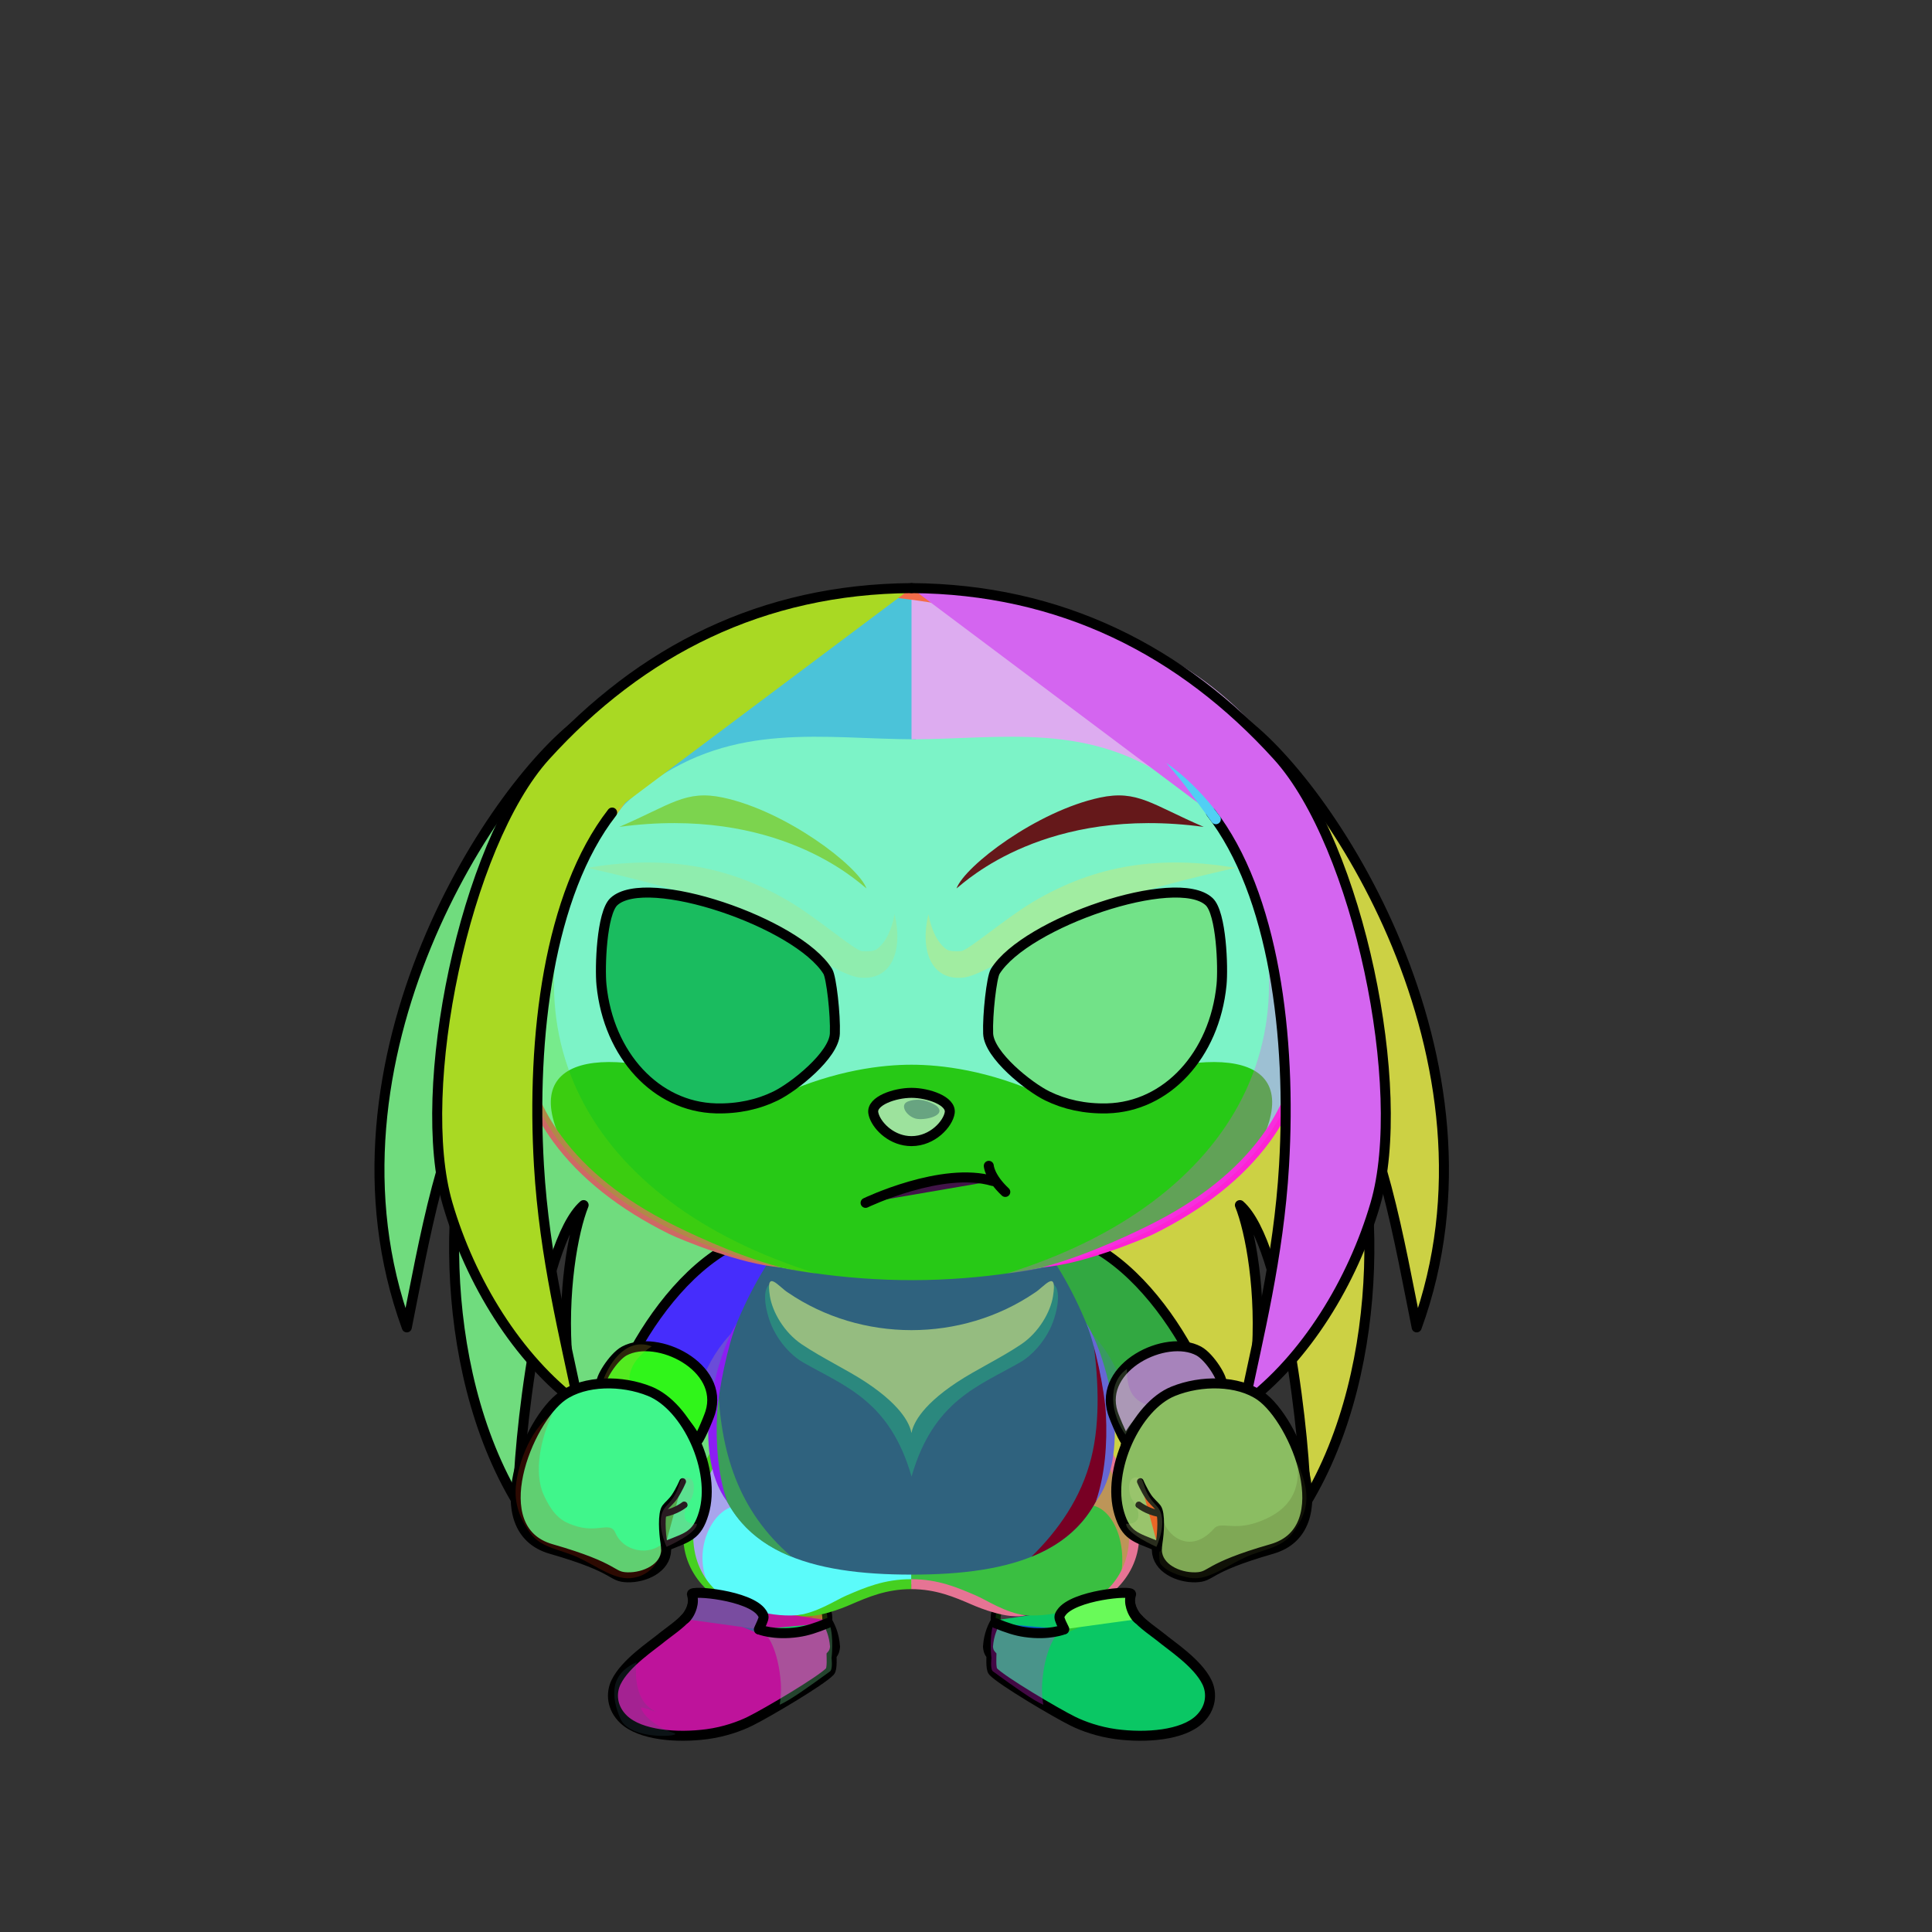 <?xml version="1.0" encoding="UTF-8"?><!DOCTYPE svg PUBLIC "-//W3C//DTD SVG 1.1//EN" "http://www.w3.org/Graphics/SVG/1.1/DTD/svg11.dtd"><!-- Creator: CorelDRAW 2017 --><svg xmlns="http://www.w3.org/2000/svg" xmlns:xlink="http://www.w3.org/1999/xlink" xml:space="preserve" width="290mm" height="290mm" version="1.1" style="shape-rendering:geometricPrecision; text-rendering:geometricPrecision; image-rendering:optimizeQuality; fill-rule:evenodd; clip-rule:evenodd" viewBox="0 0 29000 29000">
 <rect x="0" y="0" width="29000" height="29000" fill="#333333" stroke="none"/>
 <defs>
  <style type="text/css">
   <![CDATA[
    .str2 {stroke:black;stroke-width:100;stroke-miterlimit:22.926}
    .str4 {stroke:black;stroke-width:150;stroke-miterlimit:22.926}
    .str6 {stroke:black;stroke-width:150;stroke-miterlimit:22.926}
    .str7 {stroke:black;stroke-width:100;stroke-linecap:round;stroke-linejoin:round;stroke-miterlimit:22.926}
    .str1 {stroke:gray;stroke-width:75;stroke-linecap:round;stroke-linejoin:round;stroke-miterlimit:22.926}
    .str5 {stroke:black;stroke-width:150;stroke-linecap:round;stroke-linejoin:round;stroke-miterlimit:22.926}
    .str0 {stroke:black;stroke-width:150;stroke-linecap:round;stroke-linejoin:round;stroke-miterlimit:22.926}
    .str3 {stroke:black;stroke-width:20;stroke-linecap:round;stroke-linejoin:round;stroke-miterlimit:22.926}
    .fil4 {fill:none}
    .fil9 {fill:black}
    .fil16 {fill:#666666}
    .fil12 {fill:white}
    .fil46 {fill:white}
    .fil39 {fill:black;fill-rule:nonzero}
    .fil19 {fill:black;fill-rule:nonzero}
    .fil10 {fill:black;fill-opacity:0.2}
    .fil34 {fill:black;fill-opacity:0.251}
    .fil1 {fill:black;fill-opacity:0.302}
    .fil38 {fill:#570303;fill-opacity:0.302}
    .fil40 {fill:black;fill-rule:nonzero;fill-opacity:0.4}
    .fil47 {fill:black;fill-opacity:0.502}
    .fil27 {fill:#B12628;fill-opacity:0.8}
    .fil21 {fill:url(#id0)}
    .fil36 {fill:url(#id1)}
    .fil17 {fill:url(#id2)}
    .fil32 {fill:url(#id3)}
    .fil30 {fill:url(#id4)}
    .fil8 {fill:url(#id5)}
    .fil31 {fill:url(#id6)}
    .fil26 {fill:url(#id7)}
    .fil29 {fill:url(#id8)}
    .fil22 {fill:url(#id9)}
    .fil41 {fill:url(#id10)}
    .fil54 {fill:url(#id11)}
    .fil42 {fill:url(#id12)}
    .fil20 {fill:url(#id13)}
    .fil28 {fill:url(#id14)}
    .fil11 {fill:url(#id15)}
    .fil15 {fill:url(#id16)}
    .fil25 {fill:url(#id17)}
    .fil51 {fill:url(#id18)}
    .fil13 {fill:url(#id19)}
    .fil23 {fill:url(#id20)}
    .fil45 {fill:url(#id21)}
    .fil2 {fill:url(#id22)}
    .fil50 {fill:url(#id23)}
    .fil3 {fill:url(#id24)}
    .fil55 {fill:url(#id25)}
    .fil7 {fill:url(#id26)}
    .fil57 {fill:url(#id27)}
    .fil49 {fill:url(#id28)}
    .fil44 {fill:url(#id29)}
    .fil48 {fill:url(#id30)}
    .fil43 {fill:url(#id31)}
    .fil58 {fill:url(#id32)}
    .fil52 {fill:url(#id33)}
    .fil6 {fill:url(#id34)}
    .fil35 {fill:url(#id35)}
    .fil59 {fill:url(#id36)}
    .fil60 {fill:url(#id37)}
    .fil0 {fill:url(#id38)}
    .fil53 {fill:url(#id39)}
    .fil5 {fill:url(#id40)}
    .fil37 {fill:url(#id41)}
    .fil33 {fill:url(#id42)}
    .fil18 {fill:url(#id43)}
    .fil56 {fill:url(#id44)}
    .fil24 {fill:url(#id45)}
    .fil14 {fill:url(#id46)}
   ]]>
  </style>
  <linearGradient id="id0" gradientUnits="userSpaceOnUse" x1="11075.31" y1="25471.88" x2="11075.31" y2="23759.81">
   <stop offset="0" style="stop-opacity:1; stop-color:#C31D17"/>
   <stop offset="0.4" style="stop-opacity:1; stop-color:#E03335"/>
   <stop offset="0.839" style="stop-opacity:1; stop-color:#FF5E42"/>
   <stop offset="1" style="stop-opacity:1; stop-color:#FF5E42"/>
  </linearGradient>
  <linearGradient id="id1" gradientUnits="userSpaceOnUse" x1="13701.59" y1="19144.67" x2="13701.59" y2="9606.41">
   <stop offset="0" style="stop-opacity:1; stop-color:#C31D17"/>
   <stop offset="0.4" style="stop-opacity:1; stop-color:#E03335"/>
   <stop offset="0.82" style="stop-opacity:1; stop-color:#FF5E42"/>
   <stop offset="1" style="stop-opacity:1; stop-color:#FF5E42"/>
  </linearGradient>
  <linearGradient id="id2" gradientUnits="userSpaceOnUse" x1="15901.62" y1="21297.81" x2="14790.58" y2="24167.36">
   <stop offset="0" style="stop-opacity:1; stop-color:#C31D17"/>
   <stop offset="0.31" style="stop-opacity:1; stop-color:#E03335"/>
   <stop offset="0.741" style="stop-opacity:1; stop-color:#F95640"/>
   <stop offset="1" style="stop-opacity:1; stop-color:#F95640"/>
  </linearGradient>
  <linearGradient id="id3" gradientUnits="userSpaceOnUse" x1="13655.51" y1="18852.74" x2="13708.35" y2="23635.5">
   <stop offset="0" style="stop-opacity:1; stop-color:#C31D17"/>
   <stop offset="0.259" style="stop-opacity:1; stop-color:#E03335"/>
   <stop offset="0.741" style="stop-opacity:1; stop-color:#F95640"/>
   <stop offset="1" style="stop-opacity:1; stop-color:#F95640"/>
  </linearGradient>
  <linearGradient id="id4" gradientUnits="userSpaceOnUse" x1="16626.17" y1="18702.38" x2="16934.35" y2="21332.49">
   <stop offset="0" style="stop-opacity:1; stop-color:#C31D17"/>
   <stop offset="0.51" style="stop-opacity:1; stop-color:#E03335"/>
   <stop offset="0.741" style="stop-opacity:1; stop-color:#F95640"/>
   <stop offset="1" style="stop-opacity:1; stop-color:#F95640"/>
  </linearGradient>
  <linearGradient id="id5" gradientUnits="userSpaceOnUse" xlink:href="#id0" x1="16288.57" y1="25471.88" x2="16288.57" y2="23759.81">
  </linearGradient>
  <linearGradient id="id6" gradientUnits="userSpaceOnUse" x1="17528.11" y1="20631.95" x2="16631.4" y2="18958.43">
   <stop offset="0" style="stop-opacity:1; stop-color:#FFB44B"/>
   <stop offset="1" style="stop-opacity:1; stop-color:#FF5E42"/>
  </linearGradient>
  <linearGradient id="id7" gradientUnits="userSpaceOnUse" xlink:href="#id2" x1="11366.65" y1="21325.88" x2="12641.31" y2="24139.29">
  </linearGradient>
  <linearGradient id="id8" gradientUnits="userSpaceOnUse" xlink:href="#id4" x1="10995.87" y1="18766.81" x2="10171.37" y2="21268.06">
  </linearGradient>
  <linearGradient id="id9" gradientUnits="userSpaceOnUse" x1="10684.62" y1="26069.09" x2="11078.8" y2="24211.48">
   <stop offset="0" style="stop-opacity:1; stop-color:#A39D94"/>
   <stop offset="0.329" style="stop-opacity:1; stop-color:#F2EEE9"/>
   <stop offset="1" style="stop-opacity:1; stop-color:#D9D3CA"/>
  </linearGradient>
  <linearGradient id="id10" gradientUnits="userSpaceOnUse" xlink:href="#id6" x1="15957.77" y1="11745.93" x2="16468.45" y2="13610.91">
  </linearGradient>
  <linearGradient id="id11" gradientUnits="userSpaceOnUse" xlink:href="#id6" x1="10538" y1="15559.33" x2="7013.29" y2="16670.02">
  </linearGradient>
  <linearGradient id="id12" gradientUnits="userSpaceOnUse" xlink:href="#id6" x1="11406.11" y1="11745.93" x2="10895.43" y2="13610.91">
  </linearGradient>
  <linearGradient id="id13" gradientUnits="userSpaceOnUse" x1="16519.42" y1="24471.88" x2="16375.73" y2="23927.01">
   <stop offset="0" style="stop-opacity:1; stop-color:#A39D94"/>
   <stop offset="0.141" style="stop-opacity:1; stop-color:#A39D94"/>
   <stop offset="0.651" style="stop-opacity:1; stop-color:#E0DBD5"/>
   <stop offset="1" style="stop-opacity:1; stop-color:#E0DBD5"/>
  </linearGradient>
  <linearGradient id="id14" gradientUnits="userSpaceOnUse" xlink:href="#id13" x1="10844.46" y1="24471.88" x2="10988.15" y2="23927.01">
  </linearGradient>
  <linearGradient id="id15" gradientUnits="userSpaceOnUse" xlink:href="#id9" x1="16679.26" y1="26069.09" x2="16285.08" y2="24211.48">
  </linearGradient>
  <linearGradient id="id16" gradientUnits="userSpaceOnUse" x1="16144.79" y1="24925.32" x2="15174.43" y2="24925.32">
   <stop offset="0" style="stop-opacity:1; stop-color:#851734"/>
   <stop offset="1" style="stop-opacity:1; stop-color:#AB0C27"/>
  </linearGradient>
  <linearGradient id="id17" gradientUnits="userSpaceOnUse" xlink:href="#id16" x1="11219.09" y1="24925.32" x2="12189.45" y2="24925.32">
  </linearGradient>
  <linearGradient id="id18" gradientUnits="userSpaceOnUse" x1="13681.93" y1="16403.97" x2="13681.93" y2="17128.65">
   <stop offset="0" style="stop-opacity:1; stop-color:#858585"/>
   <stop offset="1" style="stop-opacity:1; stop-color:#0D0D0D"/>
  </linearGradient>
  <linearGradient id="id19" gradientUnits="userSpaceOnUse" x1="14826.37" y1="25172.72" x2="17171.74" y2="24946.02">
   <stop offset="0" style="stop-opacity:1; stop-color:#A39D94"/>
   <stop offset="0.231" style="stop-opacity:1; stop-color:#B3ADA4"/>
   <stop offset="0.561" style="stop-opacity:1; stop-color:#D9D3CA"/>
   <stop offset="0.729" style="stop-opacity:1; stop-color:#F7F6F4"/>
   <stop offset="1" style="stop-opacity:1; stop-color:white"/>
  </linearGradient>
  <linearGradient id="id20" gradientUnits="userSpaceOnUse" xlink:href="#id19" x1="12537.51" y1="25172.72" x2="10192.14" y2="24946.02">
  </linearGradient>
  <linearGradient id="id21" gradientUnits="userSpaceOnUse" x1="16468.8" y1="13569.24" x2="16468.8" y2="15973.97">
   <stop offset="0" style="stop-opacity:1; stop-color:black"/>
   <stop offset="0.38" style="stop-opacity:1; stop-color:black"/>
   <stop offset="1" style="stop-opacity:1; stop-color:#5D0CCF"/>
  </linearGradient>
  <linearGradient id="id22" gradientUnits="userSpaceOnUse" xlink:href="#id6" x1="4861.34" y1="14352.04" x2="8786.64" y2="16972.33">
  </linearGradient>
  <linearGradient id="id23" gradientUnits="userSpaceOnUse" xlink:href="#id21" x1="10895.08" y1="13569.24" x2="10895.08" y2="15973.97">
  </linearGradient>
  <linearGradient id="id24" gradientUnits="userSpaceOnUse" x1="6477.82" y1="20536.55" x2="8333.23" y2="19937.34">
   <stop offset="0" style="stop-opacity:1; stop-color:#FF8947"/>
   <stop offset="1" style="stop-opacity:1; stop-color:#FF5E42"/>
  </linearGradient>
  <linearGradient id="id25" gradientUnits="userSpaceOnUse" x1="21546.08" y1="19442.38" x2="15758.65" y2="11545.34">
   <stop offset="0" style="stop-opacity:1; stop-color:#C31D17"/>
   <stop offset="0.4" style="stop-opacity:1; stop-color:#E03335"/>
   <stop offset="1" style="stop-opacity:1; stop-color:#FF5E42"/>
  </linearGradient>
  <linearGradient id="id26" gradientUnits="userSpaceOnUse" xlink:href="#id24" x1="20894.34" y1="20535.81" x2="19039.15" y2="19938.08">
  </linearGradient>
  <linearGradient id="id27" gradientUnits="userSpaceOnUse" x1="9162.44" y1="20602.15" x2="10587.73" y2="21293.64">
   <stop offset="0" style="stop-opacity:1; stop-color:#C4C4C4"/>
   <stop offset="0.341" style="stop-opacity:1; stop-color:white"/>
   <stop offset="0.82" style="stop-opacity:1; stop-color:white"/>
   <stop offset="1" style="stop-opacity:1; stop-color:#DBDBDB"/>
  </linearGradient>
  <linearGradient id="id28" gradientUnits="userSpaceOnUse" x1="10632.32" y1="13596.52" x2="11089.19" y2="16353.71">
   <stop offset="0" style="stop-opacity:1; stop-color:#39238A"/>
   <stop offset="0.451" style="stop-opacity:1; stop-color:#7574E8"/>
   <stop offset="0.839" style="stop-opacity:1; stop-color:#B29FF5"/>
   <stop offset="1" style="stop-opacity:1; stop-color:#BFADFF"/>
  </linearGradient>
  <linearGradient id="id29" gradientUnits="userSpaceOnUse" xlink:href="#id28" x1="16731.56" y1="13596.52" x2="16274.69" y2="16353.71">
  </linearGradient>
  <linearGradient id="id30" gradientUnits="userSpaceOnUse" x1="10759.95" y1="16596.5" x2="10759.95" y2="13369.76">
   <stop offset="0" style="stop-opacity:1; stop-color:#7944CF"/>
   <stop offset="1" style="stop-opacity:1; stop-color:black"/>
  </linearGradient>
  <linearGradient id="id31" gradientUnits="userSpaceOnUse" xlink:href="#id30" x1="16603.93" y1="16596.5" x2="16603.93" y2="13369.76">
  </linearGradient>
  <linearGradient id="id32" gradientUnits="userSpaceOnUse" x1="9361.21" y1="20788.32" x2="9116.83" y2="23576.29">
   <stop offset="0" style="stop-opacity:1; stop-color:#FEFEFE"/>
   <stop offset="0.541" style="stop-opacity:1; stop-color:#FEFEFE"/>
   <stop offset="1" style="stop-opacity:1; stop-color:#D9D3CA"/>
  </linearGradient>
  <linearGradient id="id33" gradientUnits="userSpaceOnUse" x1="13816.45" y1="16799.15" x2="13833.78" y2="16516.03">
   <stop offset="0" style="stop-opacity:1; stop-color:#524F4F"/>
   <stop offset="1" style="stop-opacity:1; stop-color:white"/>
  </linearGradient>
  <linearGradient id="id34" gradientUnits="userSpaceOnUse" xlink:href="#id6" x1="22506.52" y1="14352.62" x2="18584.14" y2="16971.75">
  </linearGradient>
  <linearGradient id="id35" gradientUnits="userSpaceOnUse" x1="13744.81" y1="21548.77" x2="13744.81" y2="19221.74">
   <stop offset="0" style="stop-opacity:1; stop-color:#FEFEFE"/>
   <stop offset="0.588" style="stop-opacity:1; stop-color:#FEFEFE"/>
   <stop offset="1" style="stop-opacity:1; stop-color:#E6E6E6"/>
  </linearGradient>
  <linearGradient id="id36" gradientUnits="userSpaceOnUse" xlink:href="#id27" x1="18201.44" y1="20602.15" x2="16776.15" y2="21293.64">
  </linearGradient>
  <linearGradient id="id37" gradientUnits="userSpaceOnUse" xlink:href="#id32" x1="18002.67" y1="20788.32" x2="18247.05" y2="23576.29">
  </linearGradient>
  <linearGradient id="id38" gradientUnits="userSpaceOnUse" x1="10640.54" y1="24578.61" x2="9099.98" y2="11463.55">
   <stop offset="0" style="stop-opacity:1; stop-color:#961915"/>
   <stop offset="0.71" style="stop-opacity:1; stop-color:#E03335"/>
   <stop offset="1" style="stop-opacity:1; stop-color:#E03335"/>
  </linearGradient>
  <linearGradient id="id39" gradientUnits="userSpaceOnUse" xlink:href="#id25" x1="5846.43" y1="19468.18" x2="11617.3" y2="11519.54">
  </linearGradient>
  <linearGradient id="id40" gradientUnits="userSpaceOnUse" xlink:href="#id38" x1="16743.73" y1="24493.75" x2="18305.42" y2="11463.29">
  </linearGradient>
  <linearGradient id="id41" gradientUnits="userSpaceOnUse" x1="13135.25" y1="24569.38" x2="14228.63" y2="10587.54">
   <stop offset="0" style="stop-opacity:1; stop-color:#D1A16F"/>
   <stop offset="0.11" style="stop-opacity:1; stop-color:#EBBA86"/>
   <stop offset="0.741" style="stop-opacity:1; stop-color:#FFF3D9"/>
   <stop offset="1" style="stop-opacity:1; stop-color:#FAFAFA"/>
  </linearGradient>
  <linearGradient id="id42" gradientUnits="userSpaceOnUse" x1="16531.37" y1="23242.49" x2="15619.9" y2="20145.24">
   <stop offset="0" style="stop-opacity:1; stop-color:#FFA249"/>
   <stop offset="1" style="stop-opacity:1; stop-color:#FF5E42"/>
  </linearGradient>
  <linearGradient id="id43" gradientUnits="userSpaceOnUse" xlink:href="#id42" x1="16830.53" y1="23675.05" x2="16463.86" y2="22069.25">
  </linearGradient>
  <linearGradient id="id44" gradientUnits="userSpaceOnUse" xlink:href="#id6" x1="15504.23" y1="9032.8" x2="17842.96" y2="20777.76">
  </linearGradient>
  <radialGradient id="id45" gradientUnits="userSpaceOnUse" gradientTransform="matrix(1.429 0.106 -6.93889E-18 0.56 -4434 10215)" cx="10345.91" cy="25728.91" r="1147.68" fx="10345.91" fy="25728.91">
   <stop offset="0" style="stop-opacity:1; stop-color:#FEFEFE"/>
   <stop offset="0.49" style="stop-opacity:1; stop-color:#D0D0D0"/>
   <stop offset="1" style="stop-opacity:1; stop-color:#7B808A"/>
  </radialGradient>
  <radialGradient id="id46" gradientUnits="userSpaceOnUse" gradientTransform="matrix(-1.429 0.106 -1.38778E-17 0.56 41330 9508)" xlink:href="#id45" cx="17017.97" cy="25728.91" r="1147.68" fx="17017.97" fy="25728.91">
  </radialGradient>
 </defs>
 <g id="HairBack-Hedgehog9">
 <animateTransform type="translate" values="0;0 200;0;0 200;0;0 200;0;0 200;0" dur="10" repeatCount="indefinite" additive="sum" attributeName="transform"/>
  <path class="fil0" d="M8515.66 10956.46c-1315.65,1146.43 -3873.66,4955.5 -2409.19,8968.18 247.01,-1223.52 555.09,-3087.72 1187.58,-3813.02 -634.06,1277.49 -786.44,4372.59 482.75,6456.31 -10.03,-864.2 324.74,-3900.13 983.8,-4478.96 -314.67,779.96 -682.5,3666.86 1055.53,5329.55 -407.78,-1325.17 -252.52,-3112.85 727.26,-4342.49 -157.08,821.09 -415.43,1852.95 -183.03,2738.98 252.9,964.21 1039.88,1776.48 1953.75,2491.11 -771.8,-1702.26 -138.53,-4010.72 522.6,-5027.45 129.47,1533.97 -96.27,2996.87 1209.99,4349.82 0.95,-586.48 128.89,-6362.44 156.49,-6434.47 -2887.6,532.37 -5021.19,-2471.62 -5687.53,-6237.56z" style="fill:#6d99ac"/>
  <path class="fil1" d="M6106.47 19924.64c215.62,-1081.7 884.83,-3762.29 1442.61,-4135.99 272.37,-199.44 531.37,1354.37 456.75,1617.63 -359.1,1266.91 -526.55,3782.21 -228.35,5035.07 41.4,-979.66 361.51,-3806.44 983.12,-4352.38 299.58,-145.64 669.77,619.64 578.64,1279.09 -194.31,1406.18 -521.62,2566.88 408.4,3983.14 -375.9,-1854.93 28.16,-3311.86 795.75,-4275.17 707.56,959.1 -225.92,1778.83 -72.08,2640.9 143.49,804.05 1028.17,1524.53 1794.67,2550.67 2.38,1.92 -1072.38,-3140.65 99.1,-4942.23 1054.49,-930.56 473.66,3065.46 1681.62,4303.12 -352.28,-800.99 -210.77,-5380.54 149.78,-6321.48 -2458.46,453.25 -4614.67,-2096.5 -5439.18,-4673.17 -2214.39,1234.48 -2958.83,5094.42 -2650.83,7290.8z" style="fill:#7bffad"/>
  <path class="fil2" d="M7969.92 11657.47c0,0 -908.24,1850.19 -936.98,2103.97 -940.91,1864.92 -1348.87,4198.96 -1022.6,5881.67 56.52,291.52 -584.23,-2094 -139.29,-3985.55 205.83,-875 527.94,-1489.1 911.84,-2295.3 445.97,-936.6 1113.04,-1729.36 1187.03,-1704.79z" style="fill:#14edd4"/>
  <path class="fil3" d="M7201.41 18545.11c0,0 -43.2,2846.66 575.48,3934.86 618.68,1088.2 -722.47,-1164.96 -837.57,-2270.85 -115.1,-1105.89 -64,-2504.51 -64,-2504.51l326.09 840.5z" style="fill:#7677cc"/>
  <path class="fil4 str0" d="M8784.39 10782.69c-1322.04,905.94 -4142.39,5129.27 -2677.92,9141.95 247.01,-1223.52 555.09,-3087.72 1187.58,-3813.02 -634.06,1277.49 -786.44,4372.59 482.75,6456.31 -10.03,-864.2 324.74,-3900.13 983.8,-4478.96 -314.67,779.96 -682.5,3666.86 1055.53,5329.55 -407.78,-1325.17 -252.52,-3112.85 727.26,-4342.49 -161.85,846.02 -415.61,1911.28 -161.35,2822 261.03,935.03 1043.7,1713.4 1932.07,2408.09 -771.8,-1702.26 -138.53,-4010.72 522.6,-5027.45 129.47,1533.97 -96.27,2996.87 1209.99,4349.82 0.95,-586.48 128.89,-6362.44 156.49,-6434.47 -2887.6,532.37 -4752.47,-2645.39 -5418.8,-6411.33z" style="fill:#70dc7e"/>
  <path class="fil5" d="M18851.9 10956.46c1315.58,1146.43 3874.34,4955.5 2412.99,8968.18 -247.57,-1223.52 -556.55,-3087.72 -1189.11,-3813.02 634.45,1277.49 788.51,4372.59 -478.77,6456.31 9.53,-864.2 -326.79,-3900.13 -985.82,-4478.96 314.94,779.96 675.78,3787.91 -1060.32,5450.6 406.78,-1325.17 259.04,-3233.91 -720.91,-4463.54 328.82,1714.62 255.2,4008 -1496.69,5379.32 770.39,-1702.26 -133.88,-4159.95 -795.23,-5176.68 -128.52,1533.97 453.64,3072.3 -851.12,4425.24 -1.3,-586.48 -488.17,-6437.86 -515.79,-6509.89 2886.29,532.37 5016.97,-2471.62 5680.77,-6237.56z" style="fill:#a5a41e"/>
  <path class="fil1" d="M21264.89 19924.64c-216.12,-1081.7 -886.49,-3762.29 -1444.17,-4135.99 -272.34,-199.44 -530.3,1354.37 -455.57,1617.63 359.63,1266.91 528.42,3782.21 231.11,5035.07 -41.94,-979.66 -363.5,-3806.44 -985.07,-4352.38 -299.5,-145.64 -669.03,619.64 -577.58,1279.09 195.02,1406.17 527.73,2564.66 -400.95,3980.92 374.62,-1854.93 -34.99,-3309.64 -802.7,-4272.95 -46.22,62.73 -148.57,270.94 -264.35,738.47 -150.23,606.62 399.61,1251.98 303.43,2044.35 -92.34,760.68 -819.25,1661.92 -1487.69,2557.98 -2.38,1.93 799.94,-3289.88 -371.92,-5091.46 -1054.42,-930.56 -115.94,3140.87 -1322.51,4378.54 351.61,-801 -148.13,-5455.96 -509.02,-6396.89 2457.35,453.24 4610.89,-2096.51 5433.46,-4673.18 2213.86,1234.48 2960.1,5094.42 2653.53,7290.8z" style="fill:#bfa6ef"/>
  <path class="fil6" d="M19397.74 11657.47c0,0 908.79,1850.19 937.66,2103.97 941.45,1864.92 1350.53,4198.96 1025.41,5881.67 -56.32,291.52 582.7,-2094 136.92,-3985.55 -206.21,-875 -528.5,-1489.1 -912.64,-2295.3 -446.27,-936.6 -1113.42,-1729.36 -1187.35,-1704.79z" style="fill:#309c0a"/>
  <path class="fil7" d="M20169.77 18545.11c0,0 44.81,2846.66 -572.9,3934.86 -617.7,1088.2 721.4,-1164.96 835.8,-2270.85 114.4,-1105.89 62.53,-2504.51 62.53,-2504.51l-325.43 840.5z" style="fill:#d5e008"/>
  <path class="fil4 str0" d="M18583.22 10782.69c1321.83,905.94 4143.02,5129.27 2681.67,9141.95 -247.57,-1223.52 -556.55,-3087.72 -1189.11,-3813.02 634.45,1277.49 788.51,4372.59 -478.77,6456.31 9.53,-864.2 -326.79,-3900.13 -985.82,-4478.96 314.94,779.96 689.15,3664.63 -1046.96,5327.33 406.79,-1325.16 245.68,-3110.64 -734.27,-4340.27 328.82,1714.62 255.2,4008 -1496.69,5379.32 770.39,-1702.26 -133.88,-4159.95 -795.23,-5176.68 -128.52,1533.97 453.64,3072.3 -851.12,4425.24 -1.3,-586.48 -488.17,-6437.86 -515.79,-6509.89 2886.29,532.37 4748.29,-2645.39 5412.09,-6411.33z" style="fill:#ccd144"/>
 </g>
 <g id="RightFoot-Hedgehog4">
  <g id="_2364206960688">
   <path class="fil8" d="M17615.61 25049.4c57.9,228.76 -132.61,641.04 -601.77,280.19 -415.99,251.96 -642.37,30.78 -786.04,-116.3 -427.07,-437.22 -1000.9,-607.86 -1223.7,-792.3 -174.4,-144.36 96.3,-470.75 84.64,-641.34 325.82,80.57 773.4,48.19 1052.19,-19.84 166.07,305.92 1005.97,413.47 1321.32,969.93 99.77,176.05 211.96,230.56 153.36,319.66z" style="fill:#7160e9"/>
   <path class="fil4 str0" d="M17615.61 25049.4c57.9,228.76 -132.61,641.04 -601.77,280.19 -415.99,251.96 -642.37,30.78 -786.04,-116.3 -427.07,-437.22 -1000.9,-607.86 -1223.7,-792.3 -174.4,-144.36 96.3,-470.75 84.64,-641.34 325.82,80.57 773.4,48.19 1052.19,-19.84 166.07,305.92 935.81,546.75 1251.16,1103.21 99.77,176.05 282.12,97.28 223.52,186.38z" style="fill:#4f1a50"/>
   <path class="fil9" d="M17074.77 25357.3c18.34,-210.55 -99.46,-383.15 -288.5,-485.24 131.11,161.89 174.67,298.7 151.19,492.18 35.14,27.69 92.6,34.21 137.31,-6.94z" style="fill:#e9bfe1"/>
   <path class="fil9" d="M17627.15 24985.18c-28.52,-164.73 -141.5,-261.06 -310.42,-337.8 177.57,172.39 216.75,306.16 240.62,533.74 20.5,-62.37 49.3,-133.57 69.8,-195.94z" style="fill:#4b7188"/>
   <path class="fil10" d="M17615.61 25049.4c57.9,228.76 -132.61,641.04 -601.77,280.19 -415.99,251.96 -642.37,30.78 -786.04,-116.3 -427.07,-437.22 -1000.9,-607.86 -1223.7,-792.3 -110.82,-91.73 -41.93,-256.96 20.05,-409.01 58.98,405.5 671.03,454.55 1221.9,959.04 268.65,246.03 666.71,277.06 692.68,60.6 92.75,226.1 704.36,254.49 553.9,-142.9 42.75,29.59 93.78,66.08 147.71,104.96 -6.07,21.17 -14.35,39.94 -24.73,55.72z" style="fill:#2caa0b"/>
  </g>
  <path class="fil11" d="M16820.78 24190.89c100.26,25.16 229.16,62.68 372.39,139 82.36,44.6 148.6,147.51 230.96,213.84 230.38,193.36 710.11,575.87 714.85,914.63 1,72.62 -48.6,204.2 -89.15,266.53 -199.96,307.37 -832.38,312.78 -1135.94,306.4 -125.33,-1.56 -476.24,-15.39 -784.18,-180.89 -39.39,-22.43 -146.81,-83.28 -268.57,-164.8 -75.19,-48.76 -103.84,-71.98 -225.58,-157.14 -75.2,-52.38 -139.66,-98.3 -200.53,-137.25 -279.3,-174.89 -375.98,-171.33 -494.14,-300.21 -42.97,-43.9 -59.12,-140.5 -102.09,-256.83 -53.71,-394.45 65.93,-404.57 137.55,-489.57 106.19,147.89 498.81,108.33 909.74,138.81 286.97,21.28 600.48,-373.47 934.69,-292.52z" style="fill:#35e75f"/>
  <path class="fil12" d="M16554.18 49891.7c19.35,-1.44 38.7,-11.9 51.6,-30.91 123.6,-178.8 320.59,-309.71 452.86,-459.07 22.56,-25.76 22.56,-64.88 -3.21,-84.03 -25.8,-19.15 -64.49,-16.28 -90.29,9.7 -132.66,149.14 -345.71,299.38 -462.55,474.84 -19.35,28.52 -12.9,67.17 16.12,83.08 9.67,5.29 22.57,7.35 35.47,6.39z" style="fill:#1e374b"/>
  <path class="fil12" d="M17279.73 49642.25c25.8,-1.92 51.6,-21.89 61.27,-46.69 9.66,-33.82 -9.67,-65.49 -41.92,-72.13 -211.85,-41.97 -705.77,-10.11 -930.07,32.16 -35.47,5.64 -61.27,37.65 -54.84,70.28 3.23,32.86 35.48,54.55 70.95,48.91 215.67,-37.39 683.87,-74.02 884.91,-31.81 -3.2,0.23 3.25,-0.24 9.7,-0.72z" style="fill:#01c04b"/>
  <path class="fil12" d="M16880.8 50094.61c19.41,-0.52 39.24,-10.06 53.04,-28.44 58.53,-76.61 111.22,-122.39 172.83,-196.08 71.9,-85.98 166.56,-168.3 244.65,-248.45 23.77,-24.66 25.63,-63.72 0.76,-84.06 -24.88,-20.32 -63.67,-19.28 -90.68,5.44 -81.44,83.24 -176.26,168.57 -251.54,257.65 -65,76.79 -117.68,122.58 -176.37,202.19 -20.69,27.56 -16.06,66.46 12.19,83.7 9.4,5.74 22.2,8.4 35.12,8.05z" style="fill:#7604cf"/>
  <path class="fil12" d="M17587.43 49893.13c25.8,-1.92 51.6,-21.89 61.27,-46.69 9.67,-33.82 -9.67,-65.49 -41.92,-72.13 -154.79,-30.66 -316.01,-48.79 -474.04,-49.11 -161.23,-0.08 -427.35,23.44 -585.37,53.23 -35.47,5.63 -61.27,37.64 -54.81,70.27 3.21,32.87 35.46,54.55 70.93,48.92 151.55,-26.29 411.23,-52.35 562.79,-51.55 151.56,0.8 303.13,16.64 451.46,47.78 -3.21,0.23 3.24,-0.24 9.69,-0.72z" style="fill:#ef0af7"/>
  <path class="fil13" d="M16352.72 25004.93c195.96,140.46 426.37,116.98 600.58,184.97 269.12,105 268.45,315.5 113.81,554.1 0,0 -468.93,-35.61 -626.22,-90.86 -157.29,-55.24 -805.27,-445.06 -861.93,-456.8 -56.67,-11.73 -643.54,-283.79 -654.05,-313.52 -10.53,-29.74 -113.14,-96.06 -97.08,-255 4.16,-41.26 52.65,-204.82 126.19,-254.75 5.66,-3.85 640.44,153.35 747.55,162.43 63.98,5.41 114.72,-75.6 167.72,-29.51 190.35,165.54 354.18,406.3 483.43,498.94z" style="fill:#43788d"/>
  <path class="fil14" d="M16567.34 25694.68c-71.62,-20.04 -139.65,-43.98 -196.94,-72.32 -498.83,-276.68 -899.48,-413.66 -1372.21,-723.98 -116.22,-97.86 -255.15,85.01 -2.89,272.48 386.51,287.19 1177.62,622.93 1291.96,685.98 78.77,41.24 153.97,64.64 232.75,87.78 78.77,19.5 161.13,35.13 239.91,43.78 161.13,17.02 329.44,15.4 494.14,-7.68 216.28,-35.07 619.05,-84.71 774.96,-267.56 35.75,-41.94 88.89,-111.41 99.99,-181.83 16.58,-105.2 -23.7,-220.2 -59.4,-309.94 10.62,107.29 38.63,260.59 -182.74,380.16 -264.78,143 -492.08,147.2 -709.63,141.31 -221.36,-6 -402.31,-0.59 -609.9,-48.18z" style="fill:#8c8e04"/>
  <path class="fil15" d="M16144.79 24842.12c0,0 -236.86,30.53 -219.55,539.96 -302.41,-134.31 -743.47,-372.04 -743.47,-372.04 -27.95,-83.77 27.34,-434.52 108.64,-529.6 35.07,-41.01 125.12,57.37 220.21,57.07 125.35,-0.42 259.5,-88.4 287.99,-60.59 50.09,48.89 346.18,365.2 346.18,365.2z" style="fill:#68e5ef"/>
  <path class="fil4 str1" d="M16930.68 25183.15c0,0 228.99,55.75 263.35,236.04 34.36,180.3 -91.87,203.92 -100.26,312.47" style="fill:#40bede"/>
  <path class="fil4 str1" d="M17851.23 24901.12c0,0 -27.41,126.46 12.36,305.68 39.77,179.23 99.14,184.82 85.59,350.86" style="fill:#06df07"/>
  <path class="fil4 str2" d="M18026.43 25144.24c0,0 166.51,360.58 -234.55,499.02 -403.67,136.76 -1063.03,142.06 -1444.53,-31 -293.63,-137.6 -487.59,-275.75 -867.15,-446.83 -224.34,-99.85 -614.5,-262.82 -652.36,-537.61" style="fill:#5b7183"/>
  <path class="fil4 str1" d="M17729.01 24814.19c0,0 177.87,192.43 16.26,264.28 -70.42,31.3 -215.38,70.44 -377.35,97.1 -407.81,67.12 -1013.94,-43.29 -1272.27,-392.69 -65.91,-89.16 -155.16,-195.91 -237.91,-276.67" style="fill:#871c3b"/>
  <g id="_2327945465856">
   <path class="fil16" d="M16873.35 25049.1c-31.73,11.02 -51.19,47.44 -40.23,79.78 3.66,10.77 11.66,20.97 21.53,28.66 14.82,11.55 35.26,15.55 56.42,8.21 88.89,-29.99 295.62,-135.38 385.1,-160.93 104.42,-29.82 214.29,0.41 319.91,-20.54 32.29,-6.61 56.7,-39.17 50.1,-72.1 -6.64,-32.91 -36.25,-55.97 -71.02,-51.31 -109.95,21.54 -221.69,-6.2 -330.48,24.21 -93.86,26.15 -300.56,131.53 -391.33,164.02z" style="fill:#f2dc70"/>
   <path class="fil16" d="M16576.98 24839.21c-31.73,11.03 -51.19,47.44 -40.23,79.78 3.66,10.77 11.65,20.97 21.53,28.66 14.82,11.55 35.26,15.54 56.42,8.21 88.89,-29.99 321.88,-129.94 411.37,-155.51 104.42,-29.81 237.17,-16.12 342.79,-37.07 32.29,-6.6 56.7,-39.17 50.1,-72.1 -6.64,-32.91 -36.25,-55.97 -71.02,-51.31 -109.95,21.54 -244.58,10.35 -353.37,40.75 -93.85,26.14 -326.81,126.1 -417.59,158.59z" style="fill:#12636e"/>
   <path class="fil16" d="M16369.7 24617.15c-31.73,11.02 -44.57,30.25 -33.61,62.58 3.65,10.77 11.66,20.96 21.53,28.66 14.82,11.55 35.26,15.55 56.42,8.21 88.89,-29.99 337.28,-121.43 426.76,-146.99 104.42,-29.81 166.01,3.67 271.63,-17.28 32.29,-6.61 56.7,-39.17 50.1,-72.1 -6.64,-32.91 -36.25,-55.97 -71.02,-51.31 -109.95,21.54 -173.42,-9.44 -282.2,20.95 -93.85,26.15 -348.84,134.79 -439.61,167.28z" style="fill:#f997dd"/>
   <circle class="fil9 str3" transform="matrix(-1.067 0.175 0.368 1.034 16852.6 25066.2)" r="89.96"/>
   <circle class="fil9 str3" transform="matrix(-1.067 0.175 0.368 1.034 16570.4 24858.5)" r="89.96"/>
   <circle class="fil9 str3" transform="matrix(-1.067 0.175 0.368 1.034 17615.8 24866.7)" r="89.96"/>
   <circle class="fil9 str3" transform="matrix(-1.067 0.175 0.368 1.034 17345.4 24641.4)" r="89.96"/>
   <circle class="fil9 str3" transform="matrix(-1.067 0.175 0.368 1.034 17101.7 24409.7)" r="89.96"/>
   <circle class="fil9 str3" transform="matrix(-1.067 0.175 0.368 1.034 16355.7 24623)" r="89.96"/>
   <path class="fil12" d="M16866.83 24978.93c-31.97,10.82 -51.59,46.62 -40.55,78.42 3.7,10.58 11.76,20.6 21.71,28.16 14.93,11.35 35.54,15.29 56.86,8.08 371.11,-122.01 365.2,-111.48 710.52,-178.23 32.54,-6.49 57.14,-38.49 50.49,-70.86 -6.69,-32.35 -36.54,-55.01 -71.57,-50.45 -356.78,68.13 -343.1,50.77 -727.46,184.88z" style="fill:#806f7f"/>
   <path class="fil12" d="M16579.52 24772.89c-31.97,10.82 -51.59,46.62 -40.55,78.42 3.7,10.58 11.76,20.6 21.71,28.16 14.93,11.35 35.54,15.29 56.86,8.08 371.8,-122.22 365.25,-111.47 710.52,-178.23 32.54,-6.49 57.14,-38.49 50.49,-70.86 -6.69,-32.35 -36.54,-55.01 -71.57,-50.45 -364.1,69.52 -332.89,47.2 -727.46,184.88z" style="fill:#fa4413"/>
   <path class="fil12" d="M16359.92 24545.35c-31.97,10.82 -51.59,46.62 -40.55,78.42 3.7,10.58 11.76,20.6 21.71,28.16 14.93,11.35 35.54,15.29 56.86,8.08 327.6,-107.7 399.8,-118.17 710.52,-178.23 32.54,-6.49 57.14,-38.49 50.49,-70.86 -6.69,-32.35 -36.54,-55.01 -71.57,-50.45 -318.94,60.9 -391.64,67.7 -727.46,184.88z" style="fill:#968d1c"/>
  </g>
  <path class="fil4 str4" d="M16954.66 24021.51c1.19,87.59 60.07,194.19 103.36,247.67 84.96,104.98 287.18,243.1 356.09,298.6 160.57,134.79 561.9,392.44 702.83,683.23 80.06,165.21 64.92,388.42 -114.97,558.57 -250.05,236.52 -796.7,281.23 -1252.52,220.47 -261.77,-34.9 -498.79,-120.99 -647.48,-195.48 -241.11,-118.23 -1071.37,-608.89 -1196.73,-746.21 -35.82,-37.19 -22.95,-237.37 -22.95,-241 -44.04,-49.92 -48.96,-90.8 -52.54,-130.37 12.37,-183.65 74.11,-314.99 127.64,-398.22" style="fill:#0ac764"/>
  <path class="fil1" d="M16010.77 24466.2c-173.34,-23.6 -334.11,341.1 -367.03,791.8 -10.31,141.06 6.43,269.59 16.86,330.72 -151.9,-65.06 -429.66,-263.55 -755.38,-500.36 -44.3,-32.2 -23.23,-200.18 -23.23,-200.18 0,0 -38.02,-314.03 29.05,-504.94 52.32,-148.86 127.3,-32.74 567.97,125.92 124.39,44.78 311.63,-7.62 531.76,-42.96z" style="fill:#db1fe2"/>
  <path class="fil4 str5" d="M15973 24457.07c0,0 -223.5,94.36 -587.52,41.27 -140.22,-20.46 -259.85,-60.16 -442.56,-133.74" style="fill:#0462cf"/>
 </g>
 <g id="RightLeg-Hedgehog4">
  <path class="fil17" d="M13667.54 23778.59c967.6,1.59 1275.25,748.23 2492.18,357.13 1135.45,-364.92 1010.86,-1424.67 437.07,-2345.75l-1468.12 -573.85c-288.88,400.93 -797.57,1265.22 -1461.13,1299.9l0 1262.57z" style="fill:#3abf41"/>
  <path class="fil18" d="M16813.89 23712.34c317.67,-484.74 309.79,-1240.04 -170.77,-1680.38 -364.35,383.82 -389.9,545.29 -378.26,566.37 369.53,-78.3 684.64,476.68 549.03,1114.01z" style="fill:#bd9558"/>
  <path class="fil19" d="M13677.54 23853.3c373.47,0.61 647.68,119.08 917.1,235.47 100.31,43.34 536.64,225.43 802.06,158.05 -303.68,-36.62 -583.41,-226.85 -742.88,-295.75 -282.8,-122.17 -570.62,-246.53 -976.28,-247.19l0 149.42zm2756.03 -2176.5c149.21,216.52 274.67,443.91 364.72,670.14 99.74,250.55 155.56,498.91 151.21,728.07 -13.77,724.96 -588.53,996.85 -738.58,1044.65 275.71,14.76 875.39,-378.2 888,-1042.31 4.74,-249.5 -54.99,-517.25 -161.77,-785.49 -99.48,-249.93 -240.26,-501.05 -407.89,-738.48l-95.69 123.42z" style="fill:#e67494"/>
  <path class="fil20" d="M16907.19 24123.09c0,0 15.46,-139.31 35.89,-212.34 17.13,-61.23 -700.36,16.95 -965.05,238.95 -105.78,88.72 -46.55,212.08 23.71,362.7 55.22,-24.03 241.15,-113.11 519.41,-186.9 257.98,-68.4 405.83,-73.03 452.31,-90.31 11.98,-4.46 -64.65,-96.14 -66.27,-112.1z" style="fill:#2dc734"/>
  <path class="fil4 str5" d="M17087.41 24302.22c-15.39,-4.5 -49.5,-46.29 -73.92,-91.49 -21.32,-39.44 -34.2,-83.12 -35.13,-86.36 -18.4,-63.43 -22.25,-122.68 -0.23,-194.49 19.53,-63.7 -869,12.99 -1048.4,277.53 -36.77,54.21 -34.98,69.31 -2.91,146.86 3.44,8.34 43.87,91.86 48.3,100.52" style="fill:#69fa59"/>
 </g>
 <g id="LeftFoot-Hedgehog4">
  <g id="_2327945483456">
   <path class="fil21" d="M9748.27 25049.4c-57.9,228.76 132.61,641.04 601.77,280.19 415.99,251.96 642.37,30.78 786.04,-116.3 427.07,-437.22 1000.9,-607.86 1223.7,-792.3 174.4,-144.36 -96.3,-470.75 -84.64,-641.34 -325.82,80.57 -773.4,48.19 -1052.19,-19.84 -166.07,305.92 -1005.97,413.47 -1321.32,969.93 -99.77,176.05 -211.96,230.56 -153.36,319.66z" style="fill:#f74a43"/>
   <path class="fil4 str0" d="M9748.27 25049.4c-57.9,228.76 132.61,641.04 601.77,280.19 415.99,251.96 642.37,30.78 786.04,-116.3 427.07,-437.22 1000.9,-607.86 1223.7,-792.3 174.4,-144.36 -96.3,-470.75 -84.64,-641.34 -325.82,80.57 -773.4,48.19 -1052.19,-19.84 -166.07,305.92 -935.81,546.75 -1251.16,1103.21 -99.77,176.05 -282.12,97.28 -223.52,186.38z" style="fill:#b75f38"/>
   <path class="fil9" d="M10289.11 25357.3c-18.34,-210.55 99.46,-383.15 288.5,-485.24 -131.11,161.89 -174.67,298.7 -151.19,492.18 -35.14,27.69 -92.6,34.21 -137.31,-6.94z" style="fill:#ee9a88"/>
   <path class="fil9" d="M9736.73 24985.18c28.52,-164.73 141.5,-261.06 310.42,-337.8 -177.57,172.39 -216.75,306.16 -240.62,533.74 -20.5,-62.37 -49.3,-133.57 -69.8,-195.94z" style="fill:#6d360e"/>
   <path class="fil10" d="M9748.27 25049.4c-57.9,228.76 132.61,641.04 601.77,280.19 415.99,251.96 642.37,30.78 786.04,-116.3 427.07,-437.22 1000.9,-607.86 1223.7,-792.3 110.82,-91.73 41.93,-256.96 -20.05,-409.01 -58.98,405.5 -671.03,454.55 -1221.9,959.04 -268.65,246.03 -666.71,277.06 -692.68,60.6 -92.75,226.1 -704.36,254.49 -553.9,-142.9 -42.75,29.59 -93.78,66.08 -147.71,104.96 6.07,21.17 14.35,39.94 24.73,55.72z" style="fill:#84e015"/>
  </g>
  <path class="fil22" d="M10543.1 24190.89c-100.26,25.16 -229.16,62.68 -372.39,139 -82.36,44.6 -148.6,147.51 -230.96,213.84 -230.38,193.36 -710.11,575.87 -714.85,914.63 -1,72.62 48.6,204.2 89.15,266.53 199.96,307.37 832.38,312.78 1135.94,306.4 125.33,-1.56 476.24,-15.39 784.18,-180.89 39.39,-22.43 146.81,-83.28 268.57,-164.8 75.19,-48.76 103.84,-71.98 225.58,-157.14 75.2,-52.38 139.66,-98.3 200.53,-137.25 279.3,-174.89 375.98,-171.33 494.14,-300.21 42.97,-43.9 59.12,-140.5 102.09,-256.83 53.71,-394.45 -65.93,-404.57 -137.55,-489.57 -106.19,147.89 -498.81,108.33 -909.74,138.81 -286.97,21.28 -600.48,-373.47 -934.69,-292.52z" style="fill:#fa1d0f"/>
  <path class="fil23" d="M11011.16 25004.93c-195.96,140.46 -426.37,116.98 -600.58,184.97 -269.12,105 -268.45,315.5 -113.81,554.1 0,0 468.93,-35.61 626.22,-90.86 157.29,-55.24 805.27,-445.06 861.93,-456.8 56.67,-11.73 643.54,-283.79 654.05,-313.52 10.53,-29.74 113.14,-96.06 97.08,-255 -4.16,-41.26 -52.65,-204.82 -126.19,-254.75 -5.66,-3.85 -640.44,153.35 -747.55,162.43 -63.98,5.41 -114.72,-75.6 -167.72,-29.51 -190.35,165.54 -354.18,406.3 -483.43,498.94z" style="fill:#2f9906"/>
  <path class="fil24" d="M10796.54 25694.68c71.62,-20.04 139.65,-43.98 196.94,-72.32 498.83,-276.68 899.48,-413.67 1372.21,-723.98 116.22,-97.86 255.15,85.01 2.89,272.48 -386.51,287.19 -1177.62,622.93 -1291.96,685.98 -78.77,41.24 -153.97,64.64 -232.75,87.78 -78.77,19.5 -161.13,35.13 -239.91,43.78 -161.13,17.02 -329.44,15.4 -494.14,-7.68 -216.28,-35.07 -619.05,-84.71 -774.96,-267.56 -35.75,-41.94 -88.89,-111.41 -99.99,-181.83 -16.58,-105.2 23.7,-220.2 59.4,-309.94 -10.62,107.29 -38.63,260.59 182.74,380.16 264.78,143 492.08,147.2 709.63,141.31 221.36,-6 402.31,-0.59 609.9,-48.18z" style="fill:#d38a88"/>
  <path class="fil25" d="M11219.09 24842.12c0,0 236.86,30.53 219.55,539.96 302.41,-134.31 743.47,-372.04 743.47,-372.04 27.95,-83.77 -27.34,-434.52 -108.64,-529.6 -35.07,-41.01 -125.12,57.37 -220.21,57.07 -125.35,-0.42 -259.5,-88.4 -287.99,-60.59 -50.09,48.89 -346.18,365.2 -346.18,365.2z" style="fill:#660771"/>
  <path class="fil4 str1" d="M10433.2 25183.15c0,0 -228.99,55.75 -263.35,236.04 -34.36,180.3 91.87,203.92 100.26,312.47" style="fill:#5612ff"/>
  <path class="fil4 str1" d="M9512.65 24901.12c0,0 27.41,126.46 -12.36,305.68 -39.77,179.23 -99.14,184.82 -85.59,350.86" style="fill:#f42b74"/>
  <path class="fil4 str2" d="M9337.45 25144.24c0,0 -166.51,360.58 234.55,499.02 403.67,136.76 1063.03,142.06 1444.53,-31 293.63,-137.6 487.59,-275.75 867.15,-446.83 224.34,-99.85 614.5,-262.82 652.36,-537.61" style="fill:#6454b1"/>
  <path class="fil4 str1" d="M9634.87 24814.19c0,0 -177.87,192.43 -16.26,264.28 70.42,31.3 215.38,70.44 377.35,97.1 407.81,67.12 1013.94,-43.29 1272.27,-392.69 65.91,-89.16 155.16,-195.91 237.91,-276.67" style="fill:#939587"/>
  <g id="_2364234845808">
   <path class="fil16" d="M10490.53 25049.1c31.73,11.02 51.19,47.44 40.23,79.78 -3.66,10.77 -11.66,20.97 -21.53,28.66 -14.82,11.55 -35.26,15.55 -56.42,8.21 -88.89,-29.99 -295.62,-135.38 -385.1,-160.93 -104.42,-29.82 -214.29,0.41 -319.91,-20.54 -32.29,-6.61 -56.7,-39.17 -50.1,-72.1 6.64,-32.91 36.25,-55.97 71.02,-51.31 109.95,21.54 221.69,-6.2 330.48,24.21 93.86,26.15 300.56,131.53 391.33,164.02z" style="fill:#a2b5d3"/>
   <path class="fil16" d="M10786.9 24839.21c31.73,11.03 51.19,47.44 40.23,79.78 -3.66,10.77 -11.65,20.97 -21.53,28.66 -14.82,11.55 -35.26,15.54 -56.42,8.21 -88.89,-29.99 -321.88,-129.94 -411.37,-155.51 -104.42,-29.81 -237.17,-16.12 -342.79,-37.07 -32.29,-6.6 -56.7,-39.17 -50.1,-72.1 6.64,-32.91 36.25,-55.97 71.02,-51.31 109.95,21.54 244.58,10.35 353.37,40.75 93.85,26.14 326.81,126.1 417.59,158.59z" style="fill:#aaa90a"/>
   <path class="fil16" d="M10994.18 24617.15c31.73,11.02 44.57,30.25 33.61,62.58 -3.65,10.77 -11.66,20.96 -21.53,28.66 -14.82,11.55 -35.26,15.55 -56.42,8.21 -88.89,-29.99 -337.28,-121.43 -426.76,-146.99 -104.42,-29.81 -166.01,3.67 -271.63,-17.28 -32.29,-6.61 -56.7,-39.17 -50.1,-72.1 6.64,-32.91 36.25,-55.97 71.02,-51.31 109.95,21.54 173.42,-9.44 282.2,20.95 93.85,26.15 348.84,134.79 439.61,167.28z" style="fill:#e05ea0"/>
   <circle class="fil9 str3" transform="matrix(1.067 0.175 -0.368 1.034 10511.3 25066.2)" r="89.96"/>
   <circle class="fil9 str3" transform="matrix(1.067 0.175 -0.368 1.034 10793.5 24858.5)" r="89.96"/>
   <circle class="fil9 str3" transform="matrix(1.067 0.175 -0.368 1.034 9748.03 24866.7)" r="89.96"/>
   <circle class="fil9 str3" transform="matrix(1.067 0.175 -0.368 1.034 10018.5 24641.4)" r="89.96"/>
   <circle class="fil9 str3" transform="matrix(1.067 0.175 -0.368 1.034 10262.2 24409.7)" r="89.96"/>
   <circle class="fil9 str3" transform="matrix(1.067 0.175 -0.368 1.034 11008.2 24623)" r="89.96"/>
   <path class="fil12" d="M10497.05 24978.93c31.97,10.82 51.59,46.62 40.55,78.42 -3.7,10.58 -11.76,20.6 -21.71,28.16 -14.93,11.35 -35.54,15.29 -56.86,8.08 -371.11,-122.01 -365.2,-111.48 -710.52,-178.23 -32.54,-6.49 -57.14,-38.49 -50.49,-70.86 6.69,-32.35 36.54,-55.01 71.57,-50.45 356.78,68.13 343.1,50.77 727.46,184.88z" style="fill:#8c9332"/>
   <path class="fil12" d="M10784.36 24772.89c31.97,10.82 51.59,46.62 40.55,78.42 -3.7,10.58 -11.76,20.6 -21.71,28.16 -14.93,11.35 -35.54,15.29 -56.86,8.08 -371.8,-122.22 -365.25,-111.47 -710.52,-178.23 -32.54,-6.49 -57.14,-38.49 -50.49,-70.86 6.69,-32.35 36.54,-55.01 71.57,-50.45 364.1,69.52 332.89,47.2 727.46,184.88z" style="fill:#3e000a"/>
   <path class="fil12" d="M11003.96 24545.35c31.97,10.82 51.59,46.62 40.55,78.42 -3.7,10.58 -11.76,20.6 -21.71,28.16 -14.93,11.35 -35.54,15.29 -56.86,8.08 -327.6,-107.7 -399.8,-118.17 -710.52,-178.23 -32.54,-6.49 -57.14,-38.49 -50.49,-70.86 6.69,-32.35 36.54,-55.01 71.57,-50.45 318.94,60.9 391.64,67.7 727.46,184.88z" style="fill:#33d910"/>
  </g>
  <path class="fil4 str4" d="M10409.22 24021.51c-1.19,87.59 -60.07,194.19 -103.36,247.67 -84.96,104.98 -287.18,243.1 -356.09,298.6 -160.57,134.79 -561.9,392.44 -702.83,683.23 -80.06,165.21 -64.92,388.42 114.97,558.57 250.05,236.52 796.7,281.23 1252.52,220.47 261.77,-34.9 498.79,-120.99 647.48,-195.48 241.11,-118.23 1071.37,-608.89 1196.73,-746.21 35.82,-37.19 22.95,-237.37 22.95,-241 44.04,-49.92 48.96,-90.8 52.54,-130.37 -12.37,-183.65 -74.11,-314.99 -127.64,-398.22" style="fill:#be139b"/>
  <path class="fil1" d="M11353.11 24466.2c173.34,-23.6 334.11,341.1 367.03,791.8 10.31,141.06 -6.43,269.59 -16.86,330.72 151.9,-65.06 429.66,-263.55 755.38,-500.36 44.3,-32.2 23.23,-200.18 23.23,-200.18 0,0 38.02,-314.03 -29.05,-504.94 -52.32,-148.86 -127.3,-32.74 -567.97,125.92 -124.39,44.78 -311.63,-7.62 -531.76,-42.96z" style="fill:#78e19b"/>
  <path class="fil10" d="M9555.51 24950.34c0,0 -92.94,566.46 289.62,742.76 28.5,13.13 -233.99,-83.26 -224.36,-55.37 55.52,160.94 320.01,322.49 493.09,374.03 173.08,51.53 -655.61,125.6 -800.99,-213.11 -145.37,-338.7 -159.35,-670.03 242.64,-848.31z" style="fill:#3d6371"/>
  <path class="fil4 str5" d="M11390.88 24457.07c0,0 223.5,94.36 587.52,41.27 140.22,-20.46 259.85,-60.16 442.56,-133.74" style="fill:#16d369"/>
  <rect class="fil4 str5" x="11101.8" y="24180.36" width="47.62" height="95.25"/>
 </g>
 <g id="LeftLeg-Hedgehog4">
  <path class="fil26" d="M13677.54 23778.59c-967.6,1.59 -1265.25,748.24 -2482.18,357.13 -1135.46,-364.92 -1010.86,-1424.67 -437.07,-2345.75l1468.12 -573.85c288.88,400.93 787.57,1265.22 1451.13,1299.9l0 1262.57z" style="fill:#5bfbfa"/>
  <path class="fil27" d="M10666.19 23846.77c-445.39,-432.87 -434.79,-1374.47 45.77,-1814.81 364.35,383.82 389.9,545.29 378.26,566.37 -405.4,14.81 -732.35,716.61 -424.03,1248.44z" style="fill:#bc8ee8"/>
  <path class="fil19" d="M13677.54 23853.3c-373.47,0.61 -647.68,119.08 -917.1,235.47 -100.31,43.34 -536.64,225.43 -802.06,158.05 303.68,-36.62 583.41,-226.85 742.88,-295.75 282.8,-122.17 570.62,-246.53 976.28,-247.19l0 149.42zm-2756.03 -2176.5c-149.21,216.52 -274.67,443.91 -364.72,670.14 -99.74,250.55 -155.56,498.91 -151.21,728.07 13.77,724.96 588.53,996.85 738.58,1044.65 -275.71,14.76 -875.39,-378.2 -888,-1042.31 -4.74,-249.5 54.99,-517.25 161.77,-785.49 99.48,-249.93 240.26,-501.05 407.89,-738.48l95.69 123.42z" style="fill:#45d021"/>
  <g id="_2364234869520">
   <path class="fil28" d="M10456.69 24123.09c0,0 -15.46,-139.31 -35.89,-212.34 -17.13,-61.23 700.36,16.95 965.05,238.95 105.78,88.72 46.55,212.08 -23.71,362.7 -55.22,-24.03 -241.15,-113.11 -519.41,-186.9 -257.98,-68.4 -405.83,-73.03 -452.31,-90.31 -11.98,-4.46 64.65,-96.14 66.27,-112.1z" style="fill:#50579b"/>
   <path class="fil4 str5" d="M10276.47 24302.22c15.39,-4.5 49.5,-46.29 73.92,-91.49 21.32,-39.44 34.2,-83.12 35.13,-86.36 18.4,-63.43 22.25,-122.68 0.23,-194.49 -19.53,-63.7 869,12.99 1048.4,277.53 36.77,54.21 34.98,69.3 2.91,146.86 -3.45,8.34 -41.75,94.14 -46.18,102.8" style="fill:#794ca0"/>
  </g>
 </g>
 <g id="LeftHand-Hedgehog4">
 <animateTransform type="translate" values="0;0 200;0;0 200;0;0 200;0;0 200;0" dur="10" repeatCount="indefinite" additive="sum" attributeName="transform"/>
  <path class="fil29" d="M10985.55 18692.23c-698.78,368.51 -1262.49,1149.54 -1598.33,1844.97 -252.46,522.79 744.8,990.62 1013.18,732.07 193.87,-186.76 386.64,-293.91 613.29,-339 83.14,-785.92 377.56,-1484.9 806.92,-1998.62 -350.95,-61.73 -638.85,-143.87 -835.06,-239.42z" style="fill:#249cb1"/>
  <path class="fil4 str0" d="M10985.55 18692.23c-698.78,368.51 -1262.49,1149.54 -1598.33,1844.97 -252.46,522.79 744.8,990.62 1013.18,732.07 193.87,-186.76 386.64,-293.91 613.29,-339 83.14,-785.92 377.56,-1484.9 806.92,-1998.62 -350.95,-61.73 -638.85,-143.87 -835.06,-239.42z" style="fill:#462dfc"/>
  <path class="fil10" d="M10427.74 21243.46c184.73,-170.89 369.95,-270.22 585.95,-313.19 47.22,-446.39 162.63,-864.71 332.18,-1236.98 -614.76,433.8 -878.8,1022.16 -918.13,1550.17z" style="fill:#fccb4d"/>
  <path class="fil30" d="M16378.33 18692.23c698.78,368.51 1262.49,1149.54 1598.33,1844.97 252.46,522.79 -744.8,990.62 -1013.18,732.07 -193.87,-186.76 -386.64,-293.91 -613.29,-339 -83.14,-785.92 -377.56,-1484.9 -806.92,-1998.62 350.95,-61.73 638.85,-143.87 835.06,-239.42z" style="fill:#91ca18"/>
  <path class="fil31" d="M16396.09 18825.36c0,0 909.62,856.22 1081.6,1689.65 171.98,833.43 285.73,-376.27 285.73,-376.27 0,0 -513.46,-808.36 -868.07,-1062.71 -354.61,-254.35 -297.4,-360.19 -499.26,-250.67z" style="fill:#f66277"/>
  <path class="fil4 str0" d="M16378.33 18692.23c698.78,368.51 1262.49,1149.54 1598.33,1844.97 252.46,522.79 -744.8,990.62 -1013.18,732.07 -193.87,-186.76 -386.64,-293.91 -613.29,-339 -83.14,-785.92 -377.56,-1484.9 -806.92,-1998.62 350.95,-61.73 638.85,-143.87 835.06,-239.42z" style="fill:#32a841"/>
  <path class="fil10" d="M16936.14 21243.46c-184.73,-170.89 -369.95,-270.22 -585.95,-313.19 -47.22,-446.39 -162.63,-864.71 -332.18,-1236.98 614.76,433.8 878.8,1022.16 918.13,1550.17z" style="fill:#5567e5"/>
 </g>
 <g id="Body-Hedgehog2">
 <animateTransform type="translate" values="0;0 200;0;0 200;0;0 200;0;0 200;0" dur="10" repeatCount="indefinite" additive="sum" attributeName="transform"/>
  <path class="fil32" d="M13681.93 23635.56c-1477.1,0 -2736.42,-316.15 -2978.87,-1736.24 -144.01,-843.43 285.87,-2153.08 891.89,-3046.64 555.74,108.87 1286.42,174.99 2086.99,174.99 800.56,0 1531.23,-66.13 2086.97,-174.99 606.02,893.56 1035.9,2203.21 891.89,3046.64 -242.45,1420.09 -1501.77,1736.24 -2978.87,1736.24z" style="fill:#2f627e"/>
  <path class="fil27" d="M11882.42 23367.5c-386.91,-155.47 -704.93,-390.27 -919.01,-740.51 -123.48,-202.03 -211.86,-443.6 -260.35,-727.67 -56.76,-332.5 -24.29,-737.5 72.95,-1160.86 32.63,1048.89 298.06,1934.53 1106.41,2629.04z" style="fill:#3fad51"/>
  <path class="fil19" d="M10913.81 22537.13c-141.18,-186 -223.72,-429.85 -260.45,-694.28 -28.05,-201.98 -29.39,-415.99 -9.72,-625.38 35.51,-378.05 197.48,-1016.51 416.01,-1358.63 -129.51,315.3 -276.66,999.12 -295.78,1371.06 -22.54,438.41 13.42,903.62 149.94,1307.23z" style="fill:#8c1df2"/>
  <path class="fil33" d="M15481.46 23367.5c610.09,-245.15 1046.8,-691.62 1179.36,-1468.18 56.75,-332.49 -170.21,-1455.73 -267.45,-1879.09 93.18,609.46 129.44,1291.59 -12.44,1860.36 -151.04,605.48 -495.52,1090.3 -899.47,1486.91z" style="fill:#780024"/>
  <path class="fil19" d="M16450.07 22537.13c249.03,-328.06 315.59,-836.1 270.17,-1319.66 -35.5,-378.06 -197.48,-1016.51 -416.01,-1358.63 129.51,315.3 276.66,999.12 295.78,1371.06 22.54,438.41 -13.42,903.62 -149.94,1307.23z" style="fill:#6667d4"/>
  <path class="fil34" d="M13682.7 22164.27c-326.82,-1144.65 -1013.16,-1359.81 -1630.49,-1715.69 -184.34,-106.26 -348.47,-299.97 -446.35,-498.09 -118.13,-239.09 -185.95,-630.94 -32.02,-679.27 54.58,-17.14 254.13,270.86 495.39,430.29 490.48,324.11 1008.48,202.35 1613.47,835.17l0 1627.59zm0 0c326.82,-1144.65 1013.16,-1359.81 1630.49,-1715.69 184.34,-106.26 348.47,-299.97 446.35,-498.09 118.13,-239.09 185.94,-630.93 32.02,-679.27 -59.41,-18.65 -283.97,311.73 -546.06,485.91 -415.98,276.48 -931.91,119.64 -1562.8,779.55l0 1627.59z" style="fill:#21fb81"/>
  <path class="fil35" d="M11829.66 19403.3c1102.47,750.02 2601.16,750.02 3703.63,0 138.74,-84.92 341.44,-371.21 272.84,54.19 -38.42,238.21 -213.45,542.93 -477.77,720.99 -306.54,206.49 -680.84,382.3 -962.57,568.55 -581.7,384.57 -664.85,664.38 -684.32,762.92 -19.46,-98.54 -102.61,-378.35 -684.31,-762.92 -281.73,-186.25 -656.03,-362.06 -962.57,-568.55 -264.32,-178.06 -439.35,-482.78 -477.77,-720.99 -68.6,-425.4 134.1,-139.11 272.84,-54.19z" style="fill:#95bc80"/>
 </g>
 <g id="Head-Hedgehog7">
 <animateTransform type="translate" values="0;0 200;0;0 200;0;0 200;0;0 200;0" dur="10" repeatCount="indefinite" additive="sum" attributeName="transform"/>
  <path class="fil36" d="M13681.94 9614.68c-2571.28,-166.6 -5331.53,2207.78 -5796.81,4997.51 -316.3,1896.5 743.76,3403.77 3082.66,4213.18 955.54,330.67 1878.63,319.25 2714.15,319.25 835.52,0 1758.61,11.42 2714.15,-319.25 2338.9,-809.41 3533.48,-2344.09 3082.66,-4213.18 -208.59,-864.83 -589.54,-1879.91 -1188.82,-2629.36 -1168.74,-1461.61 -2975.77,-2368.14 -4607.99,-2368.15z" style="fill:#7cf3c7"/>
  <path class="fil37" d="M8496.97 17263.85c542.24,651.26 1382.59,1184.93 2470.82,1561.51 654.78,226.6 1698.5,391.89 2739.08,390.08 1023.95,-1.78 2044.9,-167.09 2689.22,-390.08 1088.23,-376.58 1928.58,-910.25 2470.82,-1561.51 790.92,-1449.4 -576.42,-1637.1 -2435.69,-904.26 -221.27,87.21 -535.8,187.42 -752.55,88.2 -842.72,-385.86 -1556.46,-465.9 -1996.72,-465.9l-0.01 0 -0.01 0c-433.28,0 -1131.43,77.53 -1956.73,447.78 -244.3,109.61 -540.42,29.29 -792.54,-70.08 -1859.27,-732.84 -3226.61,-545.14 -2435.69,904.26z" style="fill:#27c916"/>
  <path class="fil19" d="M8591.16 12933.51c-489.11,892.12 -791.9,1791.38 -690.3,2884.29 70.74,442.89 248.47,856.13 523.79,1232.42 378.5,517.3 941.19,966.02 1664.07,1327.45 137.87,68.93 902.07,452.4 1624.76,643.95 -569.55,-33.99 -1505.5,-418.27 -1666.39,-497.87 -756.79,-374.44 -1346.41,-842.83 -1743.14,-1385.05 -288.9,-394.84 -475.67,-828.2 -550.52,-1292.43 -150.97,-958.83 214.95,-2204.53 837.73,-2912.76z" style="fill:#ce6964"/>
  <path class="fil19" d="M18772.7 12933.51c489.11,892.12 791.9,1791.38 690.3,2884.29 -70.74,442.89 -248.47,856.13 -523.79,1232.42 -378.5,517.3 -941.19,966.02 -1664.07,1327.45 -137.87,68.93 -902.07,452.4 -1624.76,643.95 569.55,-33.99 1505.5,-418.27 1666.39,-497.87 756.79,-374.44 1346.41,-842.83 1743.14,-1385.05 288.9,-394.84 475.67,-828.2 550.52,-1292.43 150.97,-958.83 -214.95,-2204.53 -837.73,-2912.76z" style="fill:#fd22d5"/>
  <path class="fil38" d="M18364.86 12330.59c527.43,703.25 922.3,1487.29 1113.89,2281.6 450.82,1869.1 -743.77,3403.79 -3082.66,4213.18 -575.9,185.27 -919.81,250.27 -1283.87,289.85 3444.75,-1069.55 4911.55,-3727.37 3252.64,-6784.63z" style="fill:#e849f0"/>
  <path class="fil38" d="M8999.02 12330.59c-527.43,703.25 -922.3,1487.29 -1113.89,2281.6 -450.82,1869.1 743.77,3403.79 3082.66,4213.18 575.9,185.27 921.75,249.86 1285.81,289.44 -3444.75,-1069.55 -4913.49,-3726.96 -3254.58,-6784.22z" style="fill:#6ad804"/>
 </g>
 <g id="Mouth-Hedgehog5">
 <animateTransform type="translate" values="0;0 200;0;0 200;0;0 200;0;0 200;0" dur="10" repeatCount="indefinite" additive="sum" attributeName="transform"/>
  <g id="_2364208424160">
   <path class="fil4 str5" d="M12992.75 18055.42c0,0 1149.27,-553.2 1910.84,-327.82" style="fill:#411548"/>
   <path class="fil4 str5" d="M14842.18 17499.47c0,0 8.52,168 247.52,392.02" style="fill:#4a2c05"/>
  </g>
 </g>
 <g id="EyesClosed-Hedgehog5">
 <animateTransform type="translate" values="0;0 200;0;0 200;0;0 200;0;0 200;0" dur="10" repeatCount="indefinite" additive="sum" attributeName="transform"/>
  <path class="fil39" d="M12510.48 15539.62c-790.1,274.75 -1434.39,245.85 -1943.5,58.46 -389.77,-143.46 -670.75,-311.1 -1044.02,-628.24 -155.93,-132.47 -314.28,-249.96 -418.28,-241.89 -35.69,2.76 -72.42,13.09 -110.3,32.63 -64.23,-114.09 57.84,-593.33 133,-666.4 482.16,820.05 1211.69,1243.32 1855.74,1409.09 310,79.79 601.59,102.83 844.66,99.51 275.04,-3.76 421.73,-74.55 683.27,-121.15 8.69,-1.55 61.62,36.37 -0.57,57.99z" style="fill:#a96516"/>
  <path class="fil39" d="M14853.4 15539.62c790.1,274.75 1434.39,245.85 1943.5,58.46 389.77,-143.46 670.75,-311.1 1044.02,-628.24 155.93,-132.47 314.28,-249.96 418.28,-241.89 35.69,2.76 72.42,13.09 110.3,32.63 64.23,-114.09 -57.84,-593.33 -133,-666.4 -482.16,820.05 -1211.69,1243.32 -1855.74,1409.09 -310,79.79 -601.59,102.83 -844.66,99.51 -275.04,-3.76 -421.73,-74.55 -683.27,-121.15 -8.69,-1.55 -61.62,36.37 0.57,57.99z" style="fill:#1c6c1d"/>
  <path class="fil40" d="M8814.13 13026.6c1116.56,-187.33 2086.34,-59.75 3049.67,514.58 412.6,245.98 971.02,729.8 1075.3,735.48 86.24,4.69 175.16,4.89 221.33,-29.32 151.74,-112.47 230.26,-326.25 267.81,-525.19 129.84,546.29 -44.42,993.4 -509.46,952.95 -203.31,-11.07 -639.4,-271.05 -1095.62,-543.03 -253.28,-151 -513.19,-305.96 -730.08,-418.27 -587.12,-304.05 -1802.8,-579.33 -2278.95,-687.2z" style="fill:#ade589"/>
  <path class="fil40" d="M18549.75 13026.6c-1116.56,-187.33 -2086.34,-59.75 -3049.67,514.58 -412.6,245.98 -971.02,729.8 -1075.3,735.48 -86.24,4.69 -175.16,4.89 -221.33,-29.32 -151.74,-112.47 -230.26,-326.25 -267.81,-525.19 -129.84,546.29 44.42,993.4 509.46,952.95 203.31,-11.07 639.4,-271.05 1095.62,-543.03 253.28,-151 513.19,-305.96 730.08,-418.27 587.12,-304.05 1802.8,-579.33 2278.95,-687.2z" style="fill:#dae569"/>
  <path class="fil41" d="M18068.65 12412.01c-777.28,-333.17 -993.49,-560.91 -1560.09,-439.47 -943.63,202.26 -2023.1,1022.29 -2150.99,1363.24 146.16,-114.39 1345.37,-1243.58 3711.08,-923.77z" style="fill:#65181a"/>
  <path class="fil42" d="M9295.23 12412.01c777.28,-333.17 993.49,-560.91 1560.09,-439.47 943.63,202.26 2023.1,1022.29 2150.99,1363.24 -146.16,-114.39 -1345.37,-1243.58 -3711.08,-923.77z" style="fill:#7cd44e"/>
 </g>
 <g id="Eyes-Hedgehog5">
 <animate attributeName="opacity" values="0;1;1;1;1;1;1;1;1;1;1;1;1;1;1;1;1;1;1;1;1;1;1;1;1;1;1;1;1;1;1;1;1;1;1;1;1;1;1;1;1;1;1;1;1;1;1;1;1;1;1;1;1;1;1;1;1;1;1;1;1;1;1;1;1;1;1;1;1;1;1;1;1;1;1;1;1;1;1;1;1;1;1;1;0;0" dur="10" repeatCount="indefinite"/>
 <animateTransform type="translate" values="0;0 200;0;0 200;0;0 200;0;0 200;0" dur="10" repeatCount="indefinite" additive="sum" attributeName="transform"/>
  <g id="_2364208417952">
   <path class="fil43" d="M14882.64 14690.01c462.04,-942.77 2879.07,-1736.8 3326.56,-1078.09 261.07,384.29 162.26,1284.39 28.91,1660.6 -211.29,596.12 -620.72,1276.86 -1408.17,1318.44 -490.72,25.9 -994.29,-34.45 -1345.7,-281.1 -283.02,-198.65 -427.02,-444.05 -622.85,-641.98 -60.31,-275.05 12.48,-676.97 21.25,-977.87z" style="fill:#7e84b6"/>
   <path class="fil44" d="M17545.79 13593.69c4.87,1.78 9.74,3.5 14.61,5.31 20.57,40.12 98.66,273.54 116.42,315.99 98.73,235.8 153.11,506.11 149.38,793.46 -11.93,918.47 -484.29,1652.87 -1341.21,1663.04 -856.93,10.17 -1305.85,-1059.59 -1298.01,-1663.04 2.79,-215.34 14.27,-318.72 32.68,-373.35 131.85,-391.38 1843.17,-845.19 2326.13,-741.41z" style="fill:#76b944"/>
   <path class="fil45" d="M15681.83 13969.4c417.65,-144.07 901.71,-443.19 1440.86,-394.95 14.16,20.67 112.34,170.47 125.52,192.26 200.59,331.65 287.15,790.08 203.64,1215.18 -138.99,707.6 -697.21,1113.66 -1242.36,959.57 -545.15,-154.09 -821.6,-1176.23 -734.65,-1618.86 86.95,-442.63 126.41,-213.63 206.99,-353.2z" style="fill:#ce9ed6"/>
   <circle class="fil46" transform="matrix(-0.367 -0.719 -1.364 0.922 17241.1 16088.1)" r="234.72"/>
   <circle class="fil46" transform="matrix(-0.424 -0.132 -0.241 0.681 17691.8 15548.3)" r="234.72"/>
   <path class="fil47" d="M14882.1 14719.19c13.58,-406.57 913.1,-855.55 1710.31,-1100.54 615.76,-189.22 1143.47,-231.82 1323.7,-195.01 590.38,120.57 481.14,1322.98 375.62,1759.09 -82.26,-1075.22 -1339.26,-1228.32 -1927.54,-1142.47 -854.19,124.65 -1352.39,671.94 -1430.37,1701.23 -247.9,-123.97 -60.38,-762.89 -51.72,-1022.3z" style="fill:#f4583a"/>
   <path class="fil46" d="M15561.42 14182.92c-399.16,9.69 -580.38,839.74 -11.47,839.74 519.54,0 394.21,-849.03 11.47,-839.74z" style="fill:#5c9f94"/>
   <path class="fil4 str6" d="M14832.39 15514.5c-11.09,-281.21 52.12,-845.68 106.13,-933.02 452.72,-732.06 2722.69,-1503.29 3211.21,-1047.3 183.94,171.63 211.99,987.56 185.73,1250.3 -105.67,1056.92 -824.1,1829.03 -1715.3,1852.64 -335.6,8.89 -638.88,-59.48 -898.04,-186.19 -279.43,-136.6 -876.97,-612.16 -889.73,-936.43z" style="fill:#72e288"/>
  </g>
  <g id="_2364208413472">
   <path class="fil48" d="M12481.24 14690.01c-462.04,-942.77 -2879.07,-1736.8 -3326.56,-1078.09 -261.07,384.29 -162.26,1284.39 -28.91,1660.6 211.29,596.12 620.72,1276.86 1408.17,1318.44 490.72,25.9 994.29,-34.45 1345.7,-281.1 283.02,-198.65 427.02,-444.05 622.85,-641.98 60.31,-275.05 -12.48,-676.97 -21.25,-977.87z" style="fill:#59735c"/>
   <path class="fil49" d="M9818.09 13593.69c-4.87,1.78 -9.74,3.5 -14.61,5.31 -20.57,40.12 -98.66,273.54 -116.42,315.99 -98.73,235.8 -153.11,506.11 -149.38,793.46 11.93,918.47 484.29,1652.87 1341.21,1663.04 856.93,10.17 1305.85,-1059.59 1298.01,-1663.04 -2.79,-215.34 -14.27,-318.72 -32.68,-373.35 -131.85,-391.38 -1843.17,-845.19 -2326.13,-741.41z" style="fill:#34d876"/>
   <path class="fil50" d="M11682.05 13969.4c-417.65,-144.07 -901.71,-443.19 -1440.86,-394.95 -14.16,20.67 -112.34,170.47 -125.52,192.26 -200.59,331.65 -287.15,790.08 -203.64,1215.18 138.99,707.6 697.21,1113.66 1242.36,959.57 545.15,-154.09 821.6,-1176.23 734.65,-1618.86 -86.95,-442.63 -126.41,-213.63 -206.99,-353.2z" style="fill:#aac787"/>
   <circle class="fil46" transform="matrix(0.367 -0.719 1.364 0.922 10122.8 16088.1)" r="234.72"/>
   <circle class="fil46" transform="matrix(0.424 -0.132 0.241 0.681 9672.12 15548.3)" r="234.72"/>
   <path class="fil47" d="M12481.78 14719.19c-13.58,-406.57 -913.1,-855.55 -1710.31,-1100.54 -615.76,-189.22 -1143.47,-231.82 -1323.7,-195.01 -590.38,120.57 -481.14,1322.98 -375.62,1759.09 82.26,-1075.22 1339.26,-1228.32 1927.54,-1142.47 854.19,124.65 1352.39,671.94 1430.37,1701.23 247.9,-123.97 60.38,-762.89 51.72,-1022.3z" style="fill:#0330b9"/>
   <path class="fil46" d="M11802.46 14182.92c399.16,9.69 580.38,839.74 11.47,839.74 -519.54,0 -394.21,-849.03 -11.47,-839.74z" style="fill:#c3a5af"/>
   <path class="fil4 str6" d="M12531.49 15514.5c11.09,-281.21 -52.12,-845.68 -106.13,-933.02 -452.72,-732.06 -2722.69,-1503.29 -3211.21,-1047.3 -183.94,171.63 -211.99,987.56 -185.73,1250.3 105.67,1056.92 824.1,1829.03 1715.3,1852.64 335.6,8.89 638.88,-59.48 898.04,-186.19 279.43,-136.6 876.97,-612.16 889.73,-936.43z" style="fill:#1abc5f"/>
  </g>
 </g>
 <g id="Nose-Hedgehog0">
 <animateTransform type="translate" values="0;0 200;0;0 200;0;0 200;0;0 200;0" dur="10" repeatCount="indefinite" additive="sum" attributeName="transform"/>
  <path class="fil51 str0" d="M13681.93 16403.97c-250.96,0 -600.47,119.87 -573.56,298.84 2.51,16.64 7.13,34.31 13.73,52.59 58.53,161.97 273.46,373.25 559.83,373.25 318.69,0 548.89,-261.67 573.56,-425.84 26.91,-178.97 -322.6,-298.84 -573.56,-298.84z" style="fill:#9de29d"/>
  <path class="fil52" d="M14058.62 16600.49c0,0 -203.15,-151.43 -427.9,-67.91 -134.43,49.95 -26.06,219.4 112.28,257.64 125.78,34.79 481.53,-42.78 315.62,-189.73z" style="fill:#68a481"/>
 </g>
 <g id="Hair-Hedgehog3">
 <animateTransform type="translate" values="0;0 200;0;0 200;0;0 200;0;0 200;0" dur="10" repeatCount="indefinite" additive="sum" attributeName="transform"/>
  <path class="fil53" d="M7273.61 12996.91c-502.61,1339.12 -932,3410.76 -610.88,4844.56 323.05,1442.48 1088,2532.7 2042.1,3235.11 -149.44,-738.91 -328.23,-1371.17 -437.85,-2064.23 -240.76,-1522.09 -297.2,-3017.58 -30.94,-4320.29 216.49,-1059.24 482.05,-2179.59 1494.23,-2918.36 1305.29,-952.71 2637.7,-679.59 4018.85,-676.23l0 -2269.46c-1558.11,-52.15 -2696.11,410.07 -3833.53,1015.92 -1142.05,608.3 -2088.61,1678.64 -2641.98,3152.98z" style="fill:#4bc3d9"/>
  <path class="fil54" d="M9993.7 11333.78c-1359.26,309.09 -2109.3,2376.72 -2307.53,3540.38 -359,2107.41 56.66,4112.04 961.9,6021.41 0,0 -756.61,-3663.54 -558.98,-5039.81 197.64,-1376.28 145.83,-3035.93 1904.61,-4521.98z" style="fill:#0764f8"/>
  <path class="fil10" d="M7931.97 11791.51c-1090.11,3009.17 -1640.06,6494.54 728.17,9163.74 0,0 -1256.17,-468.5 -1893.87,-2728.4 -540.94,-1917.02 154.36,-4971.63 1165.7,-6435.34z" style="fill:#7a3485"/>
  <path class="fil39" d="M9857.16 11452.73c-270.71,303.51 -467.18,593.92 -683.37,888.69 -24.43,33.33 -71.26,40.54 -104.59,16.11 -33.33,-24.43 -40.54,-71.26 -16.11,-104.59 21.68,-29.56 44.95,-60.16 69.33,-91.35 69.43,-88.81 338.87,-433.5 734.74,-708.86z" style="fill:#c1ca2c"/>
  <path class="fil55" d="M20097.01 12996.91c497.91,1339.12 923.3,3410.76 605.18,4844.56 -320.04,1442.48 -1077.85,2532.7 -2023.04,3235.11 473.19,-2361.73 848.31,-4488.64 464.41,-6384.52 -214.48,-1059.25 -477.55,-2179.59 -1480.28,-2918.36 -1293.11,-952.71 -2613.08,-679.59 -3981.34,-676.23l0 -2269.46c1543.56,-52.15 2670.94,410.07 3797.75,1015.92 1131.39,608.3 2069.12,1678.64 2617.32,3152.98z" style="fill:#ddacf0"/>
  <path class="fil10" d="M17370.18 11333.78c1359.26,309.09 2109.3,2376.72 2307.53,3540.38 359,2107.41 -56.66,4112.04 -961.9,6021.41 0,0 756.61,-3663.54 558.98,-5039.81 -197.64,-1376.28 -145.83,-3035.93 -1904.61,-4521.98z" style="fill:#a49350"/>
  <path class="fil56" d="M12553.92 8916.02c2557.08,55.64 4710.43,1009.8 6084.78,2645.61 2095.64,2494.3 2261.19,6918.37 65.04,9393.62 0,0 1256.18,-468.5 1893.87,-2728.4 447.49,-1585.84 82.65,-3980.98 -640.91,-5579.16 -74.25,-164 -983.95,-2114.1 -2829.57,-2945.82 -1811.61,-816.38 -3276.1,-948.3 -4573.21,-785.85z" style="fill:#f36c49"/>
  <path class="fil4 str5" d="M13681.94 8827.72c-2235.77,14.19 -4059.79,936.3 -5495.45,2520.63 -1209.63,1334.89 -1968.33,5009.05 -1468.19,6721.84 340.65,1166.6 1048.11,2323.95 1966.43,3006.39 -198.65,-978.09 -513.67,-2196.63 -594.88,-3582.33 -113.25,-1932.33 147.53,-4072.28 1098.61,-5297.6" style="fill:#a9d923"/>
  <path class="fil4 str5" d="M13681.94 8827.72c2235.77,14.19 4059.79,936.3 5495.45,2520.63 1209.63,1334.89 1968.33,5009.05 1468.19,6721.84 -340.65,1166.6 -1048.11,2323.95 -1966.43,3006.39 198.65,-978.09 513.67,-2196.63 594.88,-3582.33 113.25,-1932.33 -147.53,-4072.28 -1098.61,-5297.6" style="fill:#d465f0"/>
  <path class="fil39" d="M17506.72 11452.73c270.71,303.51 467.18,593.92 683.37,888.69 24.43,33.33 71.26,40.54 104.59,16.11 33.33,-24.43 40.54,-71.26 16.11,-104.59 -21.68,-29.56 -44.95,-60.16 -69.33,-91.35 -69.43,-88.81 -338.87,-433.5 -734.74,-708.86z" style="fill:#51cff4"/>
 </g>
 <g id="WeaponHedgehog-Small">
 <animateTransform type="translate" values="0;0 200;0;0 200;0;0 200;0;0 200;0" dur="10" repeatCount="indefinite" additive="sum" attributeName="transform"/>
  <g id="_2364207873296">
   <g>
    <path class="fil57 str5" d="M9371.75 20278.56c491.42,-262.46 1505.82,237.01 1289.54,925.71 -30.61,97.47 -187.23,466.11 -205.41,425.47 -210.2,-469.69 -847.49,-855.37 -1420.11,-864.31 -49.6,-37.32 163.19,-394.61 335.98,-486.87z" style="fill:#30f51a"/>
    <path class="fil10" d="M9782.36 20209.11c-335.63,-126.34 -612.53,164.39 -746.59,556.32 189.28,-5.7 279.07,50.49 441.88,116.35 -82.62,-222.13 -10.87,-463 304.71,-672.67z" style="fill:#e4c03b"/>
   </g>
   <path class="fil58 str5" d="M9753.17 20883.54c-418.94,-170.01 -973.21,-164.79 -1306.55,67.56 -526.38,366.87 -1193.89,2006.9 -174.5,2299.44 1019.4,292.55 886.36,418.67 1145.53,425.61 259.17,6.94 572.2,-137.79 580.62,-403.1 0.89,-27.9 5.52,-52.03 13.18,-73.04 306.14,-125.48 451.33,-146.01 552.22,-486.29 190.19,-641.24 -249.45,-1602.5 -810.5,-1830.18z" style="fill:#40f68b"/>
   <path class="fil10" d="M9963.68 23151.29c-73.87,484.03 -417.07,523.93 -453.7,531.25 -264.69,52.94 -543.41,-171.1 -836.01,-306 -261.88,-120.75 -542.65,-137.04 -708.98,-357.55 -144.8,-191.97 -232.32,-412.69 -225.76,-646.31 8.87,-315.76 195.92,-910.37 553.18,-1147.56 -168.29,341.97 -289.54,869.18 -129.98,1216.49 150.19,326.86 288.84,400.03 453.36,456.34 360.35,123.32 544.98,-71.4 622.09,111.01 118.93,281.3 513.28,356.06 725.8,142.33z" style="fill:#e1330d"/>
   <path class="fil4 str7" d="M10247.34 22238.32c0,0 -52.28,124.45 -120.56,226.2 -47.94,71.45 -109.41,117.82 -142.19,161.99 -66.06,88.99 -42.38,395.35 -20.91,524.78 4.37,26.35 8.85,82.52 10.7,91.53" style="fill:#37b036"/>
   <path class="fil4 str7" d="M10269.98 22588.95c0,0 -117.21,95.54 -297.43,130.32" style="fill:#dd09d9"/>
   <path class="fil10" d="M10460.73 22872.46c-268.82,11.5 -194.97,-222.6 -93.33,-359.59 63.13,-85.1 101.64,-426.94 -140.64,-311.61 -55.45,115.7 -38.5,207.32 -227.18,406.91 -188.67,199.59 6.14,610.32 6.14,610.32 0,0 458.41,-200.39 455.01,-346.03z" style="fill:#cf89a5"/>
  </g>
  <g id="_2364207864624">
   <path class="fil59 str5" d="M17992.13 20278.56c-491.42,-262.46 -1505.82,237.01 -1289.54,925.71 30.61,97.47 187.23,466.11 205.41,425.47 210.2,-469.69 847.49,-855.37 1420.11,-864.31 49.6,-37.32 -163.19,-394.61 -335.98,-486.87z" style="fill:#a783bb"/>
   <path class="fil10" d="M16916.08 20548.69c-295.01,203.92 -255.37,671.12 -9.56,1004.53 103.11,-158.83 232,-349.96 378.86,-446.28 -229.63,-58.59 -376.7,-179.44 -369.3,-558.25z" style="fill:#bceca3"/>
   <path class="fil60 str5" d="M17610.71 20883.54c418.94,-170.01 973.21,-164.79 1306.55,67.56 526.38,366.87 1193.89,2006.9 174.5,2299.44 -1019.4,292.55 -886.36,418.67 -1145.53,425.61 -259.17,6.94 -572.2,-137.79 -580.62,-403.1 -0.89,-27.9 -5.52,-52.03 -13.18,-73.04 -306.14,-125.48 -451.33,-146.01 -552.22,-486.29 -190.19,-641.24 249.45,-1602.5 810.5,-1830.18z" style="fill:#8bbd62"/>
   <path class="fil10" d="M17425.59 22633.13c24.87,162.94 -66.36,767.28 -2.44,845.24 125.98,153.64 406.45,199.32 430.75,204.17 264.69,52.94 543.41,-171.1 836.01,-306 261.88,-120.75 542.66,-137.05 708.98,-357.55 294.39,-390.3 245.2,-655.05 73.87,-1079.5 61.21,490.66 -174.83,765.32 -608.99,913.89 -360.31,123.31 -540.84,-21.48 -639.99,90.36 -403.31,455 -818.88,30.58 -798.19,-310.61z" style="fill:#505626"/>
   <path class="fil4 str7" d="M17116.54 22238.32c0,0 52.28,124.45 120.56,226.2 47.94,71.45 109.41,117.82 142.19,161.99 66.06,88.99 42.38,395.35 20.91,524.78 -4.37,26.35 -8.85,82.52 -10.7,91.53" style="fill:#f0490a"/>
   <path class="fil4 str7" d="M17093.9 22588.95c0,0 117.21,95.54 297.43,130.32" style="fill:#00b98a"/>
   <path class="fil10" d="M16903.15 22872.46c268.82,11.5 194.97,-222.6 93.33,-359.59 -63.13,-85.1 -101.64,-426.94 140.64,-311.61 55.45,115.7 38.5,207.32 227.18,406.91 188.67,199.59 -6.14,610.32 -6.14,610.32 0,0 -458.41,-200.39 -455.01,-346.03z" style="fill:#d6e597"/>
  </g>
 </g>
</svg>